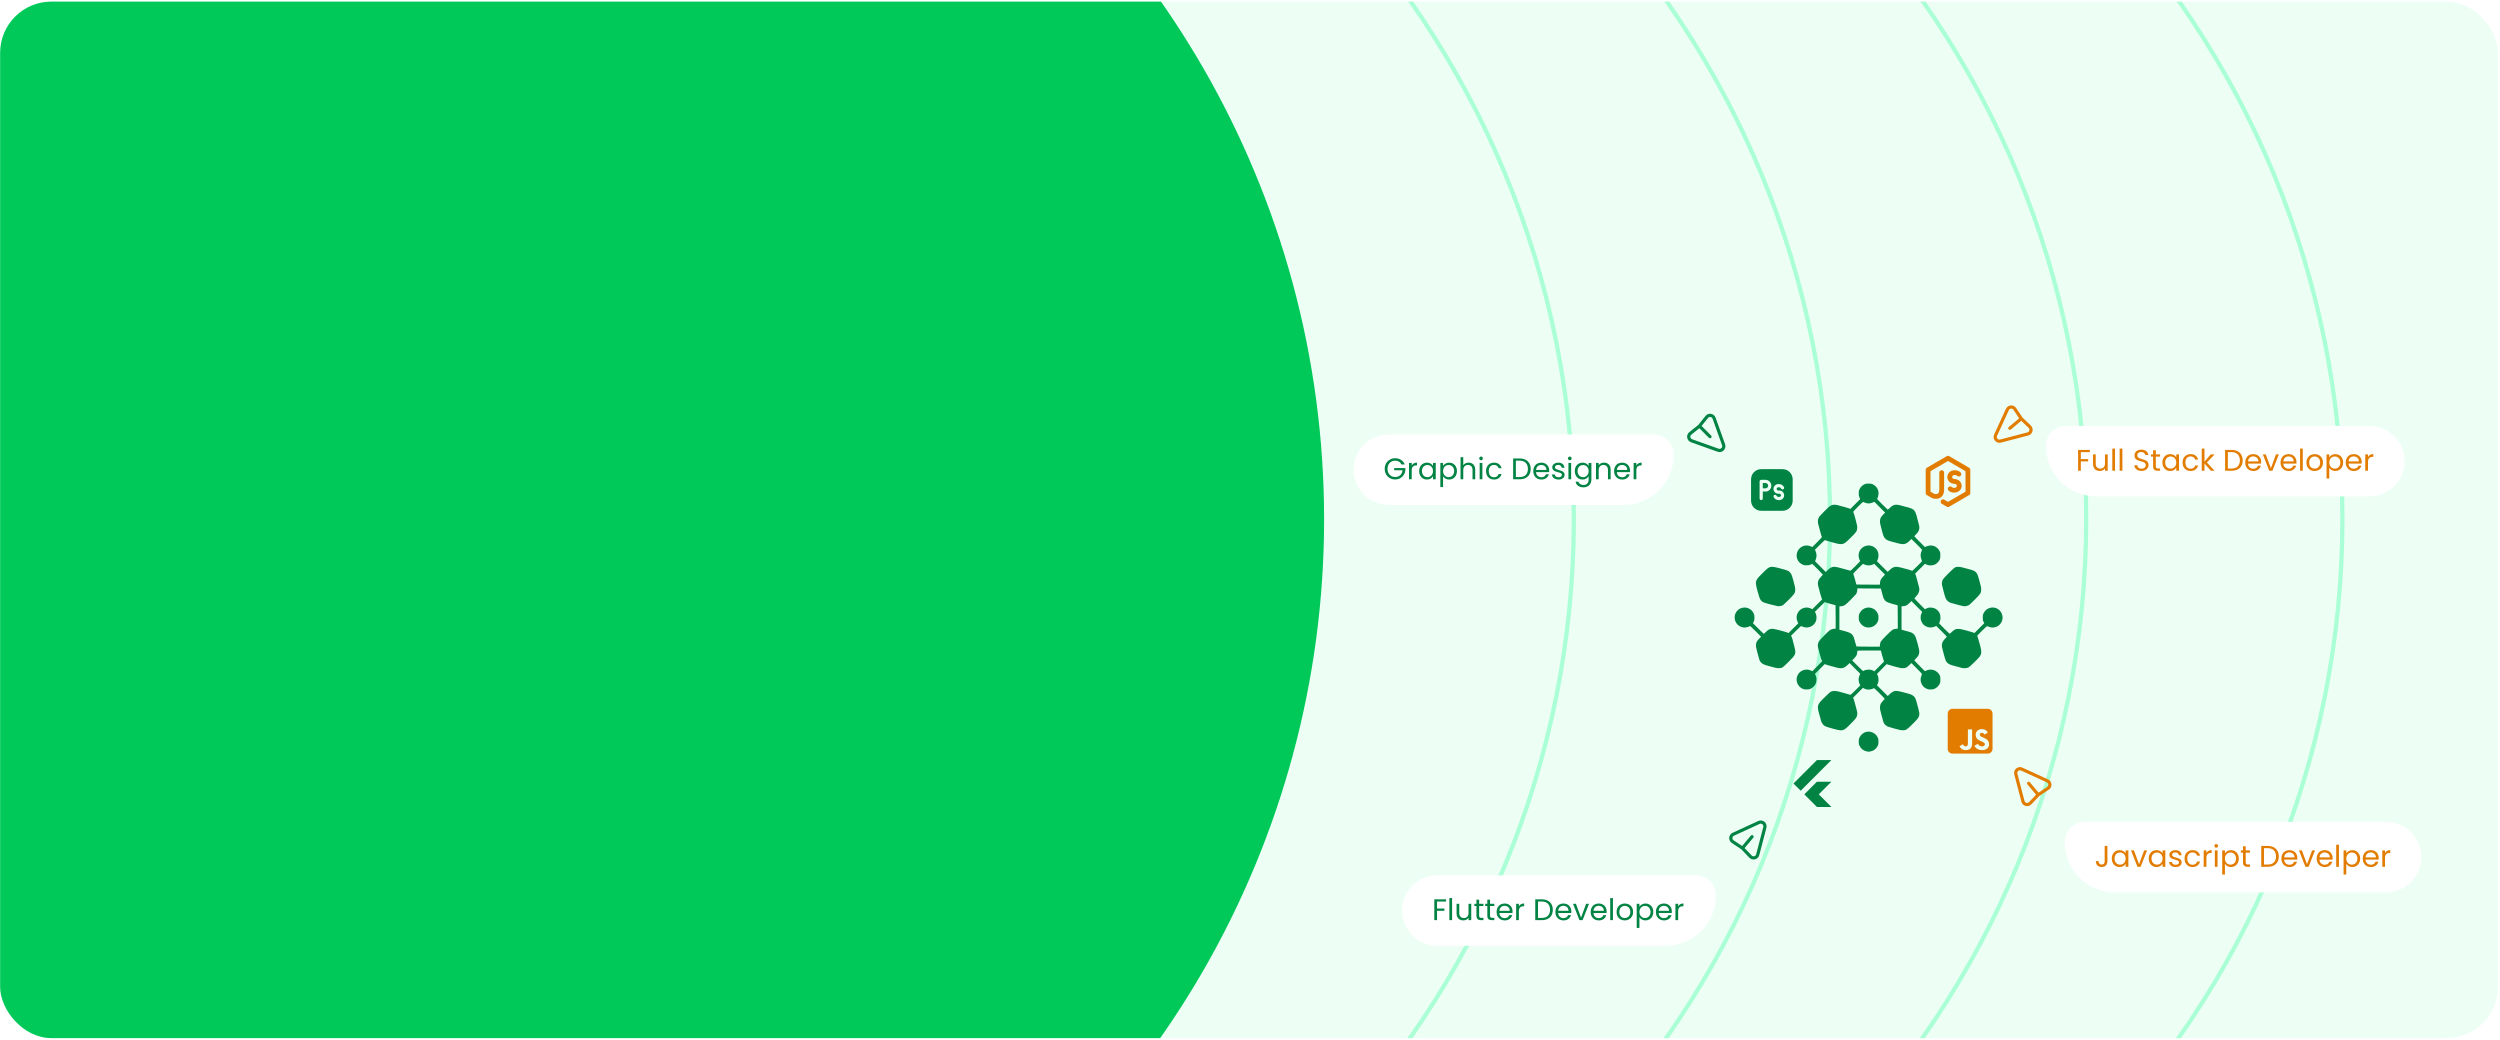 <svg width="1171" height="487" viewBox="0 0 1171 487" fill="none" xmlns="http://www.w3.org/2000/svg">
<g clip-path="url(#clip0_3001_3633)">
<rect x="0.061" y="0.75" width="1170" height="485.5" rx="24" fill="#EDFFF5"/>
<circle cx="197.213" cy="243.25" r="423" fill="#00C95A"/>
<path d="M314.182 666.25C426.368 666.25 533.96 621.684 613.288 542.356C692.616 463.028 737.182 355.437 737.182 243.25C737.182 131.063 692.616 23.472 613.288 -55.856C533.96 -135.184 426.368 -179.75 314.182 -179.75" stroke="#ABFFD6" stroke-width="2"/>
<path d="M434.182 666.25C546.368 666.25 653.96 621.684 733.288 542.356C812.616 463.028 857.182 355.437 857.182 243.25C857.182 131.063 812.616 23.472 733.288 -55.856C653.96 -135.184 546.368 -179.75 434.182 -179.75" stroke="#ABFFD6" stroke-width="2"/>
<path d="M554.182 666.25C666.368 666.25 773.96 621.684 853.288 542.356C932.616 463.028 977.182 355.437 977.182 243.25C977.182 131.063 932.616 23.472 853.288 -55.856C773.96 -135.184 666.368 -179.75 554.182 -179.75" stroke="#ABFFD6" stroke-width="2"/>
<path d="M674.182 666.25C786.368 666.25 893.96 621.684 973.288 542.356C1052.62 463.028 1097.18 355.437 1097.18 243.25C1097.18 131.063 1052.62 23.472 973.288 -55.856C893.96 -135.184 786.368 -179.75 674.182 -179.75" stroke="#ABFFD6" stroke-width="2"/>
<g clip-path="url(#clip1_3001_3633)">
<path d="M931.059 332H914.559C913.316 332 912.309 333.008 912.309 334.25V350.75C912.309 351.992 913.316 353 914.559 353H931.059C932.301 353 933.309 351.992 933.309 350.75V334.25C933.309 333.008 932.301 332 931.059 332ZM923.737 348.378C923.737 350.422 922.537 351.355 920.788 351.355C919.209 351.355 918.295 350.539 917.826 349.55L919.434 348.58C919.743 349.128 920.024 349.592 920.704 349.592C921.351 349.592 921.763 349.339 921.763 348.35V341.642H923.737V348.378ZM928.405 351.355C926.573 351.355 925.387 350.483 924.81 349.339L926.418 348.411C926.84 349.1 927.393 349.611 928.363 349.611C929.179 349.611 929.704 349.203 929.704 348.636C929.704 347.961 929.17 347.722 928.265 347.323L927.773 347.112C926.348 346.508 925.405 345.744 925.405 344.136C925.405 342.655 926.535 341.53 928.293 341.53C929.549 341.53 930.449 341.966 931.096 343.109L929.559 344.094C929.221 343.489 928.855 343.25 928.288 343.25C927.712 343.25 927.346 343.616 927.346 344.094C927.346 344.684 927.712 344.923 928.56 345.294L929.052 345.505C930.73 346.222 931.673 346.958 931.673 348.608C931.673 350.38 930.276 351.355 928.405 351.355Z" fill="#E27C00"/>
</g>
<g clip-path="url(#clip2_3001_3633)">
<path d="M954.714 372.268L950.938 376.226C949.857 377.359 947.952 376.866 947.556 375.351L944.213 362.564C943.786 360.932 945.448 359.537 946.981 360.241L958.993 365.754C960.416 366.407 960.571 368.369 959.268 369.236L954.714 372.268ZM954.714 372.268L950.215 366.906" stroke="#E27C00" stroke-width="1.5" stroke-linecap="round" stroke-linejoin="round"/>
</g>
<g filter="url(#filter0_d_3001_3633)">
<path d="M967.121 379.429C967.121 374.221 971.342 370 976.55 370H1117.62C1126.73 370 1134.12 377.387 1134.12 386.5V386.5C1134.12 395.613 1126.73 403 1117.62 403H990.693C977.674 403 967.121 392.447 967.121 379.429V379.429Z" fill="white"/>
<path d="M987.113 381.242V388.452C987.113 389.255 986.866 389.899 986.371 390.384C985.876 390.86 985.223 391.098 984.411 391.098C983.59 391.098 982.932 390.855 982.437 390.37C981.942 389.875 981.695 389.203 981.695 388.354H982.969C982.978 388.83 983.1 389.217 983.333 389.516C983.576 389.815 983.935 389.964 984.411 389.964C984.887 389.964 985.242 389.824 985.475 389.544C985.708 389.255 985.825 388.891 985.825 388.452V381.242H987.113ZM989.147 387.136C989.147 386.352 989.306 385.666 989.623 385.078C989.94 384.481 990.374 384.019 990.925 383.692C991.485 383.365 992.106 383.202 992.787 383.202C993.459 383.202 994.042 383.347 994.537 383.636C995.032 383.925 995.4 384.289 995.643 384.728V383.328H996.931V391H995.643V389.572C995.391 390.02 995.013 390.393 994.509 390.692C994.014 390.981 993.436 391.126 992.773 391.126C992.092 391.126 991.476 390.958 990.925 390.622C990.374 390.286 989.94 389.815 989.623 389.208C989.306 388.601 989.147 387.911 989.147 387.136ZM995.643 387.15C995.643 386.571 995.526 386.067 995.293 385.638C995.06 385.209 994.742 384.882 994.341 384.658C993.949 384.425 993.515 384.308 993.039 384.308C992.563 384.308 992.129 384.42 991.737 384.644C991.345 384.868 991.032 385.195 990.799 385.624C990.566 386.053 990.449 386.557 990.449 387.136C990.449 387.724 990.566 388.237 990.799 388.676C991.032 389.105 991.345 389.437 991.737 389.67C992.129 389.894 992.563 390.006 993.039 390.006C993.515 390.006 993.949 389.894 994.341 389.67C994.742 389.437 995.06 389.105 995.293 388.676C995.526 388.237 995.643 387.729 995.643 387.15ZM1001.94 389.824L1004.32 383.328H1005.68L1002.67 391H1001.18L998.174 383.328H999.546L1001.94 389.824ZM1006.46 387.136C1006.46 386.352 1006.61 385.666 1006.93 385.078C1007.25 384.481 1007.68 384.019 1008.23 383.692C1008.79 383.365 1009.41 383.202 1010.1 383.202C1010.77 383.202 1011.35 383.347 1011.85 383.636C1012.34 383.925 1012.71 384.289 1012.95 384.728V383.328H1014.24V391H1012.95V389.572C1012.7 390.02 1012.32 390.393 1011.82 390.692C1011.32 390.981 1010.74 391.126 1010.08 391.126C1009.4 391.126 1008.78 390.958 1008.23 390.622C1007.68 390.286 1007.25 389.815 1006.93 389.208C1006.61 388.601 1006.46 387.911 1006.46 387.136ZM1012.95 387.15C1012.95 386.571 1012.83 386.067 1012.6 385.638C1012.37 385.209 1012.05 384.882 1011.65 384.658C1011.26 384.425 1010.82 384.308 1010.35 384.308C1009.87 384.308 1009.44 384.42 1009.05 384.644C1008.65 384.868 1008.34 385.195 1008.11 385.624C1007.87 386.053 1007.76 386.557 1007.76 387.136C1007.76 387.724 1007.87 388.237 1008.11 388.676C1008.34 389.105 1008.65 389.437 1009.05 389.67C1009.44 389.894 1009.87 390.006 1010.35 390.006C1010.82 390.006 1011.26 389.894 1011.65 389.67C1012.05 389.437 1012.37 389.105 1012.6 388.676C1012.83 388.237 1012.95 387.729 1012.95 387.15ZM1019.11 391.126C1018.52 391.126 1017.99 391.028 1017.53 390.832C1017.06 390.627 1016.69 390.347 1016.42 389.992C1016.15 389.628 1016 389.213 1015.97 388.746H1017.29C1017.33 389.129 1017.5 389.441 1017.82 389.684C1018.15 389.927 1018.57 390.048 1019.09 390.048C1019.58 390.048 1019.96 389.941 1020.24 389.726C1020.52 389.511 1020.66 389.241 1020.66 388.914C1020.66 388.578 1020.51 388.331 1020.21 388.172C1019.92 388.004 1019.45 387.841 1018.83 387.682C1018.26 387.533 1017.79 387.383 1017.43 387.234C1017.07 387.075 1016.77 386.847 1016.5 386.548C1016.25 386.24 1016.13 385.839 1016.13 385.344C1016.13 384.952 1016.24 384.593 1016.48 384.266C1016.71 383.939 1017.04 383.683 1017.47 383.496C1017.9 383.3 1018.39 383.202 1018.94 383.202C1019.79 383.202 1020.48 383.417 1021 383.846C1021.52 384.275 1021.8 384.863 1021.84 385.61H1020.56C1020.54 385.209 1020.37 384.887 1020.07 384.644C1019.79 384.401 1019.39 384.28 1018.9 384.28C1018.44 384.28 1018.08 384.378 1017.81 384.574C1017.54 384.77 1017.4 385.027 1017.4 385.344C1017.4 385.596 1017.48 385.806 1017.64 385.974C1017.81 386.133 1018.01 386.263 1018.25 386.366C1018.51 386.459 1018.85 386.567 1019.29 386.688C1019.84 386.837 1020.29 386.987 1020.63 387.136C1020.98 387.276 1021.27 387.491 1021.52 387.78C1021.77 388.069 1021.9 388.447 1021.91 388.914C1021.91 389.334 1021.79 389.712 1021.56 390.048C1021.33 390.384 1020.99 390.65 1020.56 390.846C1020.14 391.033 1019.66 391.126 1019.11 391.126ZM1023.23 387.15C1023.23 386.357 1023.39 385.666 1023.71 385.078C1024.02 384.481 1024.46 384.019 1025.02 383.692C1025.59 383.365 1026.24 383.202 1026.97 383.202C1027.91 383.202 1028.69 383.431 1029.29 383.888C1029.91 384.345 1030.31 384.98 1030.51 385.792H1029.14C1029.01 385.325 1028.75 384.957 1028.37 384.686C1028 384.415 1027.53 384.28 1026.97 384.28C1026.24 384.28 1025.65 384.532 1025.2 385.036C1024.76 385.531 1024.53 386.235 1024.53 387.15C1024.53 388.074 1024.76 388.788 1025.2 389.292C1025.65 389.796 1026.24 390.048 1026.97 390.048C1027.53 390.048 1028 389.917 1028.37 389.656C1028.74 389.395 1029 389.021 1029.14 388.536H1030.51C1030.31 389.32 1029.89 389.95 1029.28 390.426C1028.66 390.893 1027.89 391.126 1026.97 391.126C1026.24 391.126 1025.59 390.963 1025.02 390.636C1024.46 390.309 1024.02 389.847 1023.71 389.25C1023.39 388.653 1023.23 387.953 1023.23 387.15ZM1033.48 384.574C1033.71 384.135 1034.03 383.795 1034.44 383.552C1034.86 383.309 1035.37 383.188 1035.96 383.188V384.504H1035.63C1034.2 384.504 1033.48 385.279 1033.48 386.828V391H1032.21V383.328H1033.48V384.574ZM1038.09 382.082C1037.85 382.082 1037.64 381.998 1037.48 381.83C1037.31 381.662 1037.22 381.457 1037.22 381.214C1037.22 380.971 1037.31 380.766 1037.48 380.598C1037.64 380.43 1037.85 380.346 1038.09 380.346C1038.32 380.346 1038.52 380.43 1038.68 380.598C1038.85 380.766 1038.93 380.971 1038.93 381.214C1038.93 381.457 1038.85 381.662 1038.68 381.83C1038.52 381.998 1038.32 382.082 1038.09 382.082ZM1038.71 383.328V391H1037.43V383.328H1038.71ZM1042.15 384.742C1042.4 384.303 1042.78 383.939 1043.27 383.65C1043.78 383.351 1044.36 383.202 1045.02 383.202C1045.7 383.202 1046.32 383.365 1046.87 383.692C1047.43 384.019 1047.87 384.481 1048.19 385.078C1048.5 385.666 1048.66 386.352 1048.66 387.136C1048.66 387.911 1048.5 388.601 1048.19 389.208C1047.87 389.815 1047.43 390.286 1046.87 390.622C1046.32 390.958 1045.7 391.126 1045.02 391.126C1044.37 391.126 1043.79 390.981 1043.29 390.692C1042.79 390.393 1042.41 390.025 1042.15 389.586V394.64H1040.88V383.328H1042.15V384.742ZM1047.36 387.136C1047.36 386.557 1047.24 386.053 1047.01 385.624C1046.78 385.195 1046.46 384.868 1046.06 384.644C1045.67 384.42 1045.23 384.308 1044.76 384.308C1044.29 384.308 1043.86 384.425 1043.45 384.658C1043.06 384.882 1042.75 385.213 1042.5 385.652C1042.27 386.081 1042.15 386.581 1042.15 387.15C1042.15 387.729 1042.27 388.237 1042.5 388.676C1042.75 389.105 1043.06 389.437 1043.45 389.67C1043.86 389.894 1044.29 390.006 1044.76 390.006C1045.23 390.006 1045.67 389.894 1046.06 389.67C1046.46 389.437 1046.78 389.105 1047.01 388.676C1047.24 388.237 1047.36 387.724 1047.36 387.136ZM1051.89 384.378V388.9C1051.89 389.273 1051.97 389.539 1052.13 389.698C1052.29 389.847 1052.57 389.922 1052.96 389.922H1053.9V391H1052.75C1052.04 391 1051.51 390.837 1051.15 390.51C1050.8 390.183 1050.62 389.647 1050.62 388.9V384.378H1049.63V383.328H1050.62V381.396H1051.89V383.328H1053.9V384.378H1051.89ZM1062.21 381.242C1063.27 381.242 1064.19 381.443 1064.97 381.844C1065.75 382.236 1066.35 382.801 1066.76 383.538C1067.18 384.275 1067.39 385.143 1067.39 386.142C1067.39 387.141 1067.18 388.009 1066.76 388.746C1066.35 389.474 1065.75 390.034 1064.97 390.426C1064.19 390.809 1063.27 391 1062.21 391H1059.17V381.242H1062.21ZM1062.21 389.95C1063.47 389.95 1064.43 389.619 1065.09 388.956C1065.76 388.284 1066.09 387.346 1066.09 386.142C1066.09 384.929 1065.75 383.981 1065.08 383.3C1064.42 382.619 1063.46 382.278 1062.21 382.278H1060.45V389.95H1062.21ZM1076.07 386.87C1076.07 387.113 1076.06 387.369 1076.03 387.64H1069.9C1069.94 388.396 1070.2 388.989 1070.67 389.418C1071.14 389.838 1071.72 390.048 1072.39 390.048C1072.94 390.048 1073.4 389.922 1073.76 389.67C1074.13 389.409 1074.39 389.063 1074.54 388.634H1075.92C1075.71 389.371 1075.3 389.973 1074.68 390.44C1074.07 390.897 1073.3 391.126 1072.39 391.126C1071.66 391.126 1071.01 390.963 1070.43 390.636C1069.86 390.309 1069.41 389.847 1069.08 389.25C1068.76 388.643 1068.59 387.943 1068.59 387.15C1068.59 386.357 1068.75 385.661 1069.07 385.064C1069.39 384.467 1069.83 384.009 1070.4 383.692C1070.98 383.365 1071.64 383.202 1072.39 383.202C1073.12 383.202 1073.76 383.361 1074.32 383.678C1074.88 383.995 1075.31 384.434 1075.61 384.994C1075.92 385.545 1076.07 386.17 1076.07 386.87ZM1074.75 386.604C1074.75 386.119 1074.65 385.703 1074.43 385.358C1074.22 385.003 1073.92 384.737 1073.55 384.56C1073.19 384.373 1072.78 384.28 1072.33 384.28C1071.69 384.28 1071.14 384.485 1070.68 384.896C1070.23 385.307 1069.98 385.876 1069.91 386.604H1074.75ZM1080.61 389.824L1082.99 383.328H1084.35L1081.34 391H1079.85L1076.84 383.328H1078.21L1080.61 389.824ZM1092.6 386.87C1092.6 387.113 1092.59 387.369 1092.56 387.64H1086.43C1086.47 388.396 1086.73 388.989 1087.2 389.418C1087.67 389.838 1088.25 390.048 1088.92 390.048C1089.47 390.048 1089.93 389.922 1090.29 389.67C1090.66 389.409 1090.92 389.063 1091.07 388.634H1092.45C1092.24 389.371 1091.83 389.973 1091.21 390.44C1090.6 390.897 1089.83 391.126 1088.92 391.126C1088.19 391.126 1087.54 390.963 1086.96 390.636C1086.39 390.309 1085.94 389.847 1085.61 389.25C1085.29 388.643 1085.12 387.943 1085.12 387.15C1085.12 386.357 1085.28 385.661 1085.6 385.064C1085.92 384.467 1086.36 384.009 1086.93 383.692C1087.51 383.365 1088.17 383.202 1088.92 383.202C1089.65 383.202 1090.29 383.361 1090.85 383.678C1091.41 383.995 1091.84 384.434 1092.14 384.994C1092.45 385.545 1092.6 386.17 1092.6 386.87ZM1091.28 386.604C1091.28 386.119 1091.18 385.703 1090.96 385.358C1090.75 385.003 1090.45 384.737 1090.08 384.56C1089.72 384.373 1089.31 384.28 1088.86 384.28C1088.22 384.28 1087.67 384.485 1087.21 384.896C1086.76 385.307 1086.5 385.876 1086.44 386.604H1091.28ZM1095.56 380.64V391H1094.28V380.64H1095.56ZM1099 384.742C1099.25 384.303 1099.63 383.939 1100.12 383.65C1100.62 383.351 1101.21 383.202 1101.87 383.202C1102.55 383.202 1103.17 383.365 1103.72 383.692C1104.28 384.019 1104.72 384.481 1105.03 385.078C1105.35 385.666 1105.51 386.352 1105.51 387.136C1105.51 387.911 1105.35 388.601 1105.03 389.208C1104.72 389.815 1104.28 390.286 1103.72 390.622C1103.17 390.958 1102.55 391.126 1101.87 391.126C1101.22 391.126 1100.64 390.981 1100.13 390.692C1099.64 390.393 1099.26 390.025 1099 389.586V394.64H1097.73V383.328H1099V384.742ZM1104.21 387.136C1104.21 386.557 1104.09 386.053 1103.86 385.624C1103.63 385.195 1103.31 384.868 1102.91 384.644C1102.51 384.42 1102.08 384.308 1101.6 384.308C1101.14 384.308 1100.7 384.425 1100.3 384.658C1099.91 384.882 1099.59 385.213 1099.35 385.652C1099.12 386.081 1099 386.581 1099 387.15C1099 387.729 1099.12 388.237 1099.35 388.676C1099.59 389.105 1099.91 389.437 1100.3 389.67C1100.7 389.894 1101.14 390.006 1101.6 390.006C1102.08 390.006 1102.51 389.894 1102.91 389.67C1103.31 389.437 1103.63 389.105 1103.86 388.676C1104.09 388.237 1104.21 387.724 1104.21 387.136ZM1114.19 386.87C1114.19 387.113 1114.17 387.369 1114.15 387.64H1108.01C1108.06 388.396 1108.32 388.989 1108.78 389.418C1109.26 389.838 1109.83 390.048 1110.51 390.048C1111.06 390.048 1111.51 389.922 1111.88 389.67C1112.25 389.409 1112.51 389.063 1112.66 388.634H1114.03C1113.83 389.371 1113.42 389.973 1112.8 390.44C1112.19 390.897 1111.42 391.126 1110.51 391.126C1109.78 391.126 1109.12 390.963 1108.55 390.636C1107.98 390.309 1107.53 389.847 1107.2 389.25C1106.87 388.643 1106.71 387.943 1106.71 387.15C1106.71 386.357 1106.87 385.661 1107.19 385.064C1107.5 384.467 1107.95 384.009 1108.52 383.692C1109.1 383.365 1109.76 383.202 1110.51 383.202C1111.23 383.202 1111.88 383.361 1112.44 383.678C1113 383.995 1113.43 384.434 1113.73 384.994C1114.03 385.545 1114.19 386.17 1114.19 386.87ZM1112.87 386.604C1112.87 386.119 1112.76 385.703 1112.55 385.358C1112.33 385.003 1112.04 384.737 1111.67 384.56C1111.3 384.373 1110.9 384.28 1110.45 384.28C1109.81 384.28 1109.25 384.485 1108.8 384.896C1108.35 385.307 1108.09 385.876 1108.03 386.604H1112.87ZM1117.14 384.574C1117.37 384.135 1117.68 383.795 1118.1 383.552C1118.52 383.309 1119.02 383.188 1119.62 383.188V384.504H1119.29C1117.86 384.504 1117.14 385.279 1117.14 386.828V391H1115.87V383.328H1117.14V384.574Z" fill="#E27C00"/>
</g>
<g filter="url(#filter1_d_3001_3633)">
<path d="M656.75 411.5C656.75 402.387 664.137 395 673.25 395H794.321C799.529 395 803.75 399.221 803.75 404.429V404.429C803.75 417.447 793.197 428 780.179 428H673.25C664.137 428 656.75 420.613 656.75 411.5V411.5Z" fill="white"/>
<path d="M677.344 406.242V407.278H673.102V410.568H676.546V411.604H673.102V416H671.828V406.242H677.344ZM680.157 405.64V416H678.883V405.64H680.157ZM689.132 408.328V416H687.858V414.866C687.615 415.258 687.275 415.566 686.836 415.79C686.407 416.005 685.931 416.112 685.408 416.112C684.811 416.112 684.274 415.991 683.798 415.748C683.322 415.496 682.944 415.123 682.664 414.628C682.393 414.133 682.258 413.531 682.258 412.822V408.328H683.518V412.654C683.518 413.41 683.709 413.993 684.092 414.404C684.475 414.805 684.997 415.006 685.66 415.006C686.341 415.006 686.878 414.796 687.27 414.376C687.662 413.956 687.858 413.345 687.858 412.542V408.328H689.132ZM692.837 409.378V413.9C692.837 414.273 692.916 414.539 693.075 414.698C693.234 414.847 693.509 414.922 693.901 414.922H694.839V416H693.691C692.982 416 692.45 415.837 692.095 415.51C691.74 415.183 691.563 414.647 691.563 413.9V409.378H690.569V408.328H691.563V406.396H692.837V408.328H694.839V409.378H692.837ZM697.937 409.378V413.9C697.937 414.273 698.016 414.539 698.175 414.698C698.333 414.847 698.609 414.922 699.001 414.922H699.939V416H698.791C698.081 416 697.549 415.837 697.195 415.51C696.84 415.183 696.663 414.647 696.663 413.9V409.378H695.669V408.328H696.663V406.396H697.937V408.328H699.939V409.378H697.937ZM708.482 411.87C708.482 412.113 708.468 412.369 708.44 412.64H702.308C702.355 413.396 702.612 413.989 703.078 414.418C703.554 414.838 704.128 415.048 704.8 415.048C705.351 415.048 705.808 414.922 706.172 414.67C706.546 414.409 706.807 414.063 706.956 413.634H708.328C708.123 414.371 707.712 414.973 707.096 415.44C706.48 415.897 705.715 416.126 704.8 416.126C704.072 416.126 703.419 415.963 702.84 415.636C702.271 415.309 701.823 414.847 701.496 414.25C701.17 413.643 701.006 412.943 701.006 412.15C701.006 411.357 701.165 410.661 701.482 410.064C701.8 409.467 702.243 409.009 702.812 408.692C703.391 408.365 704.054 408.202 704.8 408.202C705.528 408.202 706.172 408.361 706.732 408.678C707.292 408.995 707.722 409.434 708.02 409.994C708.328 410.545 708.482 411.17 708.482 411.87ZM707.166 411.604C707.166 411.119 707.059 410.703 706.844 410.358C706.63 410.003 706.336 409.737 705.962 409.56C705.598 409.373 705.192 409.28 704.744 409.28C704.1 409.28 703.55 409.485 703.092 409.896C702.644 410.307 702.388 410.876 702.322 411.604H707.166ZM711.438 409.574C711.662 409.135 711.979 408.795 712.39 408.552C712.81 408.309 713.319 408.188 713.916 408.188V409.504H713.58C712.152 409.504 711.438 410.279 711.438 411.828V416H710.164V408.328H711.438V409.574ZM722.157 406.242C723.221 406.242 724.14 406.443 724.915 406.844C725.699 407.236 726.296 407.801 726.707 408.538C727.127 409.275 727.337 410.143 727.337 411.142C727.337 412.141 727.127 413.009 726.707 413.746C726.296 414.474 725.699 415.034 724.915 415.426C724.14 415.809 723.221 416 722.157 416H719.119V406.242H722.157ZM722.157 414.95C723.417 414.95 724.378 414.619 725.041 413.956C725.704 413.284 726.035 412.346 726.035 411.142C726.035 409.929 725.699 408.981 725.027 408.3C724.364 407.619 723.408 407.278 722.157 407.278H720.393V414.95H722.157ZM736.017 411.87C736.017 412.113 736.003 412.369 735.975 412.64H729.843C729.89 413.396 730.147 413.989 730.613 414.418C731.089 414.838 731.663 415.048 732.335 415.048C732.886 415.048 733.343 414.922 733.707 414.67C734.081 414.409 734.342 414.063 734.491 413.634H735.863C735.658 414.371 735.247 414.973 734.631 415.44C734.015 415.897 733.25 416.126 732.335 416.126C731.607 416.126 730.954 415.963 730.375 415.636C729.806 415.309 729.358 414.847 729.031 414.25C728.705 413.643 728.541 412.943 728.541 412.15C728.541 411.357 728.7 410.661 729.017 410.064C729.335 409.467 729.778 409.009 730.347 408.692C730.926 408.365 731.589 408.202 732.335 408.202C733.063 408.202 733.707 408.361 734.267 408.678C734.827 408.995 735.257 409.434 735.555 409.994C735.863 410.545 736.017 411.17 736.017 411.87ZM734.701 411.604C734.701 411.119 734.594 410.703 734.379 410.358C734.165 410.003 733.871 409.737 733.497 409.56C733.133 409.373 732.727 409.28 732.279 409.28C731.635 409.28 731.085 409.485 730.627 409.896C730.179 410.307 729.923 410.876 729.857 411.604H734.701ZM740.555 414.824L742.935 408.328H744.293L741.283 416H739.799L736.789 408.328H738.161L740.555 414.824ZM752.547 411.87C752.547 412.113 752.533 412.369 752.505 412.64H746.373C746.419 413.396 746.676 413.989 747.143 414.418C747.619 414.838 748.193 415.048 748.865 415.048C749.415 415.048 749.873 414.922 750.237 414.67C750.61 414.409 750.871 414.063 751.021 413.634H752.393C752.187 414.371 751.777 414.973 751.161 415.44C750.545 415.897 749.779 416.126 748.865 416.126C748.137 416.126 747.483 415.963 746.905 415.636C746.335 415.309 745.887 414.847 745.561 414.25C745.234 413.643 745.071 412.943 745.071 412.15C745.071 411.357 745.229 410.661 745.547 410.064C745.864 409.467 746.307 409.009 746.877 408.692C747.455 408.365 748.118 408.202 748.865 408.202C749.593 408.202 750.237 408.361 750.797 408.678C751.357 408.995 751.786 409.434 752.085 409.994C752.393 410.545 752.547 411.17 752.547 411.87ZM751.231 411.604C751.231 411.119 751.123 410.703 750.909 410.358C750.694 410.003 750.4 409.737 750.027 409.56C749.663 409.373 749.257 409.28 748.809 409.28C748.165 409.28 747.614 409.485 747.157 409.896C746.709 410.307 746.452 410.876 746.387 411.604H751.231ZM755.502 405.64V416H754.228V405.64H755.502ZM761.02 416.126C760.301 416.126 759.648 415.963 759.06 415.636C758.481 415.309 758.024 414.847 757.688 414.25C757.361 413.643 757.198 412.943 757.198 412.15C757.198 411.366 757.366 410.675 757.702 410.078C758.047 409.471 758.514 409.009 759.102 408.692C759.69 408.365 760.348 408.202 761.076 408.202C761.804 408.202 762.462 408.365 763.05 408.692C763.638 409.009 764.1 409.467 764.436 410.064C764.781 410.661 764.954 411.357 764.954 412.15C764.954 412.943 764.776 413.643 764.422 414.25C764.076 414.847 763.605 415.309 763.008 415.636C762.41 415.963 761.748 416.126 761.02 416.126ZM761.02 415.006C761.477 415.006 761.906 414.899 762.308 414.684C762.709 414.469 763.031 414.147 763.274 413.718C763.526 413.289 763.652 412.766 763.652 412.15C763.652 411.534 763.53 411.011 763.288 410.582C763.045 410.153 762.728 409.835 762.336 409.63C761.944 409.415 761.519 409.308 761.062 409.308C760.595 409.308 760.166 409.415 759.774 409.63C759.391 409.835 759.083 410.153 758.85 410.582C758.616 411.011 758.5 411.534 758.5 412.15C758.5 412.775 758.612 413.303 758.836 413.732C759.069 414.161 759.377 414.483 759.76 414.698C760.142 414.903 760.562 415.006 761.02 415.006ZM767.903 409.742C768.155 409.303 768.528 408.939 769.023 408.65C769.527 408.351 770.11 408.202 770.773 408.202C771.454 408.202 772.07 408.365 772.621 408.692C773.181 409.019 773.619 409.481 773.937 410.078C774.254 410.666 774.413 411.352 774.413 412.136C774.413 412.911 774.254 413.601 773.937 414.208C773.619 414.815 773.181 415.286 772.621 415.622C772.07 415.958 771.454 416.126 770.773 416.126C770.119 416.126 769.541 415.981 769.037 415.692C768.542 415.393 768.164 415.025 767.903 414.586V419.64H766.629V408.328H767.903V409.742ZM773.111 412.136C773.111 411.557 772.994 411.053 772.761 410.624C772.527 410.195 772.21 409.868 771.809 409.644C771.417 409.42 770.983 409.308 770.507 409.308C770.04 409.308 769.606 409.425 769.205 409.658C768.813 409.882 768.495 410.213 768.253 410.652C768.019 411.081 767.903 411.581 767.903 412.15C767.903 412.729 768.019 413.237 768.253 413.676C768.495 414.105 768.813 414.437 769.205 414.67C769.606 414.894 770.04 415.006 770.507 415.006C770.983 415.006 771.417 414.894 771.809 414.67C772.21 414.437 772.527 414.105 772.761 413.676C772.994 413.237 773.111 412.724 773.111 412.136ZM783.09 411.87C783.09 412.113 783.076 412.369 783.048 412.64H776.916C776.962 413.396 777.219 413.989 777.686 414.418C778.162 414.838 778.736 415.048 779.408 415.048C779.958 415.048 780.416 414.922 780.78 414.67C781.153 414.409 781.414 414.063 781.564 413.634H782.936C782.73 414.371 782.32 414.973 781.704 415.44C781.088 415.897 780.322 416.126 779.408 416.126C778.68 416.126 778.026 415.963 777.448 415.636C776.878 415.309 776.43 414.847 776.104 414.25C775.777 413.643 775.614 412.943 775.614 412.15C775.614 411.357 775.772 410.661 776.09 410.064C776.407 409.467 776.85 409.009 777.42 408.692C777.998 408.365 778.661 408.202 779.408 408.202C780.136 408.202 780.78 408.361 781.34 408.678C781.9 408.995 782.329 409.434 782.628 409.994C782.936 410.545 783.09 411.17 783.09 411.87ZM781.774 411.604C781.774 411.119 781.666 410.703 781.452 410.358C781.237 410.003 780.943 409.737 780.57 409.56C780.206 409.373 779.8 409.28 779.352 409.28C778.708 409.28 778.157 409.485 777.7 409.896C777.252 410.307 776.995 410.876 776.93 411.604H781.774ZM786.045 409.574C786.269 409.135 786.587 408.795 786.997 408.552C787.417 408.309 787.926 408.188 788.523 408.188V409.504H788.187C786.759 409.504 786.045 410.279 786.045 411.828V416H784.771V408.328H786.045V409.574Z" fill="#018343"/>
</g>
<g clip-path="url(#clip3_3001_3633)">
<path d="M816.157 397.268L819.933 401.226C821.014 402.359 822.92 401.866 823.315 400.351L826.658 387.564C827.085 385.932 825.423 384.537 823.89 385.241L811.878 390.754C810.455 391.407 810.3 393.369 811.603 394.236L816.157 397.268ZM816.157 397.268L820.656 391.906" stroke="#018343" stroke-width="1.5" stroke-linecap="round" stroke-linejoin="round"/>
</g>
<path d="M843.463 370.375L840.062 367L851.062 356H857.837L843.463 370.375ZM851.062 378L845.137 372.075L851.062 366.15H857.837L851.913 372.075L857.837 378H851.062Z" fill="#018343"/>
<g filter="url(#filter2_d_3001_3633)">
<path d="M634 205C634 195.887 641.387 188.5 650.5 188.5H774.571C779.779 188.5 784 192.721 784 197.929V197.929C784 210.947 773.447 221.5 760.429 221.5H650.5C641.387 221.5 634 214.113 634 205V205Z" fill="white"/>
<path d="M656.47 202.57C656.199 202.001 655.807 201.562 655.294 201.254C654.781 200.937 654.183 200.778 653.502 200.778C652.821 200.778 652.205 200.937 651.654 201.254C651.113 201.562 650.683 202.01 650.366 202.598C650.058 203.177 649.904 203.849 649.904 204.614C649.904 205.379 650.058 206.051 650.366 206.63C650.683 207.209 651.113 207.657 651.654 207.974C652.205 208.282 652.821 208.436 653.502 208.436C654.454 208.436 655.238 208.151 655.854 207.582C656.47 207.013 656.829 206.243 656.932 205.272H653.04V204.236H658.29V205.216C658.215 206.019 657.963 206.756 657.534 207.428C657.105 208.091 656.54 208.618 655.84 209.01C655.14 209.393 654.361 209.584 653.502 209.584C652.597 209.584 651.771 209.374 651.024 208.954C650.277 208.525 649.685 207.932 649.246 207.176C648.817 206.42 648.602 205.566 648.602 204.614C648.602 203.662 648.817 202.808 649.246 202.052C649.685 201.287 650.277 200.694 651.024 200.274C651.771 199.845 652.597 199.63 653.502 199.63C654.538 199.63 655.453 199.887 656.246 200.4C657.049 200.913 657.632 201.637 657.996 202.57H656.47ZM661.248 203.074C661.472 202.635 661.79 202.295 662.2 202.052C662.62 201.809 663.129 201.688 663.726 201.688V203.004H663.39C661.962 203.004 661.248 203.779 661.248 205.328V209.5H659.974V201.828H661.248V203.074ZM664.721 205.636C664.721 204.852 664.88 204.166 665.197 203.578C665.514 202.981 665.948 202.519 666.499 202.192C667.059 201.865 667.68 201.702 668.361 201.702C669.033 201.702 669.616 201.847 670.111 202.136C670.606 202.425 670.974 202.789 671.217 203.228V201.828H672.505V209.5H671.217V208.072C670.965 208.52 670.587 208.893 670.083 209.192C669.588 209.481 669.01 209.626 668.347 209.626C667.666 209.626 667.05 209.458 666.499 209.122C665.948 208.786 665.514 208.315 665.197 207.708C664.88 207.101 664.721 206.411 664.721 205.636ZM671.217 205.65C671.217 205.071 671.1 204.567 670.867 204.138C670.634 203.709 670.316 203.382 669.915 203.158C669.523 202.925 669.089 202.808 668.613 202.808C668.137 202.808 667.703 202.92 667.311 203.144C666.919 203.368 666.606 203.695 666.373 204.124C666.14 204.553 666.023 205.057 666.023 205.636C666.023 206.224 666.14 206.737 666.373 207.176C666.606 207.605 666.919 207.937 667.311 208.17C667.703 208.394 668.137 208.506 668.613 208.506C669.089 208.506 669.523 208.394 669.915 208.17C670.316 207.937 670.634 207.605 670.867 207.176C671.1 206.737 671.217 206.229 671.217 205.65ZM675.932 203.242C676.184 202.803 676.557 202.439 677.052 202.15C677.556 201.851 678.139 201.702 678.802 201.702C679.483 201.702 680.099 201.865 680.65 202.192C681.21 202.519 681.649 202.981 681.966 203.578C682.283 204.166 682.442 204.852 682.442 205.636C682.442 206.411 682.283 207.101 681.966 207.708C681.649 208.315 681.21 208.786 680.65 209.122C680.099 209.458 679.483 209.626 678.802 209.626C678.149 209.626 677.57 209.481 677.066 209.192C676.571 208.893 676.193 208.525 675.932 208.086V213.14H674.658V201.828H675.932V203.242ZM681.14 205.636C681.14 205.057 681.023 204.553 680.79 204.124C680.557 203.695 680.239 203.368 679.838 203.144C679.446 202.92 679.012 202.808 678.536 202.808C678.069 202.808 677.635 202.925 677.234 203.158C676.842 203.382 676.525 203.713 676.282 204.152C676.049 204.581 675.932 205.081 675.932 205.65C675.932 206.229 676.049 206.737 676.282 207.176C676.525 207.605 676.842 207.937 677.234 208.17C677.635 208.394 678.069 208.506 678.536 208.506C679.012 208.506 679.446 208.394 679.838 208.17C680.239 207.937 680.557 207.605 680.79 207.176C681.023 206.737 681.14 206.224 681.14 205.636ZM687.927 201.688C688.506 201.688 689.028 201.814 689.495 202.066C689.962 202.309 690.326 202.677 690.587 203.172C690.858 203.667 690.993 204.269 690.993 204.978V209.5H689.733V205.16C689.733 204.395 689.542 203.811 689.159 203.41C688.776 202.999 688.254 202.794 687.591 202.794C686.919 202.794 686.382 203.004 685.981 203.424C685.589 203.844 685.393 204.455 685.393 205.258V209.5H684.119V199.14H685.393V202.92C685.645 202.528 685.99 202.225 686.429 202.01C686.877 201.795 687.376 201.688 687.927 201.688ZM693.732 200.582C693.489 200.582 693.284 200.498 693.116 200.33C692.948 200.162 692.864 199.957 692.864 199.714C692.864 199.471 692.948 199.266 693.116 199.098C693.284 198.93 693.489 198.846 693.732 198.846C693.965 198.846 694.161 198.93 694.32 199.098C694.488 199.266 694.572 199.471 694.572 199.714C694.572 199.957 694.488 200.162 694.32 200.33C694.161 200.498 693.965 200.582 693.732 200.582ZM694.348 201.828V209.5H693.074V201.828H694.348ZM696.043 205.65C696.043 204.857 696.202 204.166 696.519 203.578C696.837 202.981 697.275 202.519 697.835 202.192C698.405 201.865 699.053 201.702 699.781 201.702C700.724 201.702 701.499 201.931 702.105 202.388C702.721 202.845 703.127 203.48 703.323 204.292H701.951C701.821 203.825 701.564 203.457 701.181 203.186C700.808 202.915 700.341 202.78 699.781 202.78C699.053 202.78 698.465 203.032 698.017 203.536C697.569 204.031 697.345 204.735 697.345 205.65C697.345 206.574 697.569 207.288 698.017 207.792C698.465 208.296 699.053 208.548 699.781 208.548C700.341 208.548 700.808 208.417 701.181 208.156C701.555 207.895 701.811 207.521 701.951 207.036H703.323C703.118 207.82 702.707 208.45 702.091 208.926C701.475 209.393 700.705 209.626 699.781 209.626C699.053 209.626 698.405 209.463 697.835 209.136C697.275 208.809 696.837 208.347 696.519 207.75C696.202 207.153 696.043 206.453 696.043 205.65ZM711.794 199.742C712.858 199.742 713.777 199.943 714.552 200.344C715.336 200.736 715.933 201.301 716.344 202.038C716.764 202.775 716.974 203.643 716.974 204.642C716.974 205.641 716.764 206.509 716.344 207.246C715.933 207.974 715.336 208.534 714.552 208.926C713.777 209.309 712.858 209.5 711.794 209.5H708.756V199.742H711.794ZM711.794 208.45C713.054 208.45 714.015 208.119 714.678 207.456C715.34 206.784 715.672 205.846 715.672 204.642C715.672 203.429 715.336 202.481 714.664 201.8C714.001 201.119 713.044 200.778 711.794 200.778H710.03V208.45H711.794ZM725.654 205.37C725.654 205.613 725.64 205.869 725.612 206.14H719.48C719.527 206.896 719.784 207.489 720.25 207.918C720.726 208.338 721.3 208.548 721.972 208.548C722.523 208.548 722.98 208.422 723.344 208.17C723.718 207.909 723.979 207.563 724.128 207.134H725.5C725.295 207.871 724.884 208.473 724.268 208.94C723.652 209.397 722.887 209.626 721.972 209.626C721.244 209.626 720.591 209.463 720.012 209.136C719.443 208.809 718.995 208.347 718.668 207.75C718.342 207.143 718.178 206.443 718.178 205.65C718.178 204.857 718.337 204.161 718.654 203.564C718.972 202.967 719.415 202.509 719.984 202.192C720.563 201.865 721.226 201.702 721.972 201.702C722.7 201.702 723.344 201.861 723.904 202.178C724.464 202.495 724.894 202.934 725.192 203.494C725.5 204.045 725.654 204.67 725.654 205.37ZM724.338 205.104C724.338 204.619 724.231 204.203 724.016 203.858C723.802 203.503 723.508 203.237 723.134 203.06C722.77 202.873 722.364 202.78 721.916 202.78C721.272 202.78 720.722 202.985 720.264 203.396C719.816 203.807 719.56 204.376 719.494 205.104H724.338ZM730.052 209.626C729.464 209.626 728.936 209.528 728.47 209.332C728.003 209.127 727.634 208.847 727.364 208.492C727.093 208.128 726.944 207.713 726.916 207.246H728.232C728.269 207.629 728.446 207.941 728.764 208.184C729.09 208.427 729.515 208.548 730.038 208.548C730.523 208.548 730.906 208.441 731.186 208.226C731.466 208.011 731.606 207.741 731.606 207.414C731.606 207.078 731.456 206.831 731.158 206.672C730.859 206.504 730.397 206.341 729.772 206.182C729.202 206.033 728.736 205.883 728.372 205.734C728.017 205.575 727.709 205.347 727.448 205.048C727.196 204.74 727.07 204.339 727.07 203.844C727.07 203.452 727.186 203.093 727.42 202.766C727.653 202.439 727.984 202.183 728.414 201.996C728.843 201.8 729.333 201.702 729.884 201.702C730.733 201.702 731.419 201.917 731.942 202.346C732.464 202.775 732.744 203.363 732.782 204.11H731.508C731.48 203.709 731.316 203.387 731.018 203.144C730.728 202.901 730.336 202.78 729.842 202.78C729.384 202.78 729.02 202.878 728.75 203.074C728.479 203.27 728.344 203.527 728.344 203.844C728.344 204.096 728.423 204.306 728.582 204.474C728.75 204.633 728.955 204.763 729.198 204.866C729.45 204.959 729.795 205.067 730.234 205.188C730.784 205.337 731.232 205.487 731.578 205.636C731.923 205.776 732.217 205.991 732.46 206.28C732.712 206.569 732.842 206.947 732.852 207.414C732.852 207.834 732.735 208.212 732.502 208.548C732.268 208.884 731.937 209.15 731.508 209.346C731.088 209.533 730.602 209.626 730.052 209.626ZM735.308 200.582C735.066 200.582 734.86 200.498 734.692 200.33C734.524 200.162 734.44 199.957 734.44 199.714C734.44 199.471 734.524 199.266 734.692 199.098C734.86 198.93 735.066 198.846 735.308 198.846C735.542 198.846 735.738 198.93 735.896 199.098C736.064 199.266 736.148 199.471 736.148 199.714C736.148 199.957 736.064 200.162 735.896 200.33C735.738 200.498 735.542 200.582 735.308 200.582ZM735.924 201.828V209.5H734.65V201.828H735.924ZM741.26 201.702C741.922 201.702 742.501 201.847 742.996 202.136C743.5 202.425 743.873 202.789 744.116 203.228V201.828H745.404V209.668C745.404 210.368 745.254 210.989 744.956 211.53C744.657 212.081 744.228 212.51 743.668 212.818C743.117 213.126 742.473 213.28 741.736 213.28C740.728 213.28 739.888 213.042 739.216 212.566C738.544 212.09 738.147 211.441 738.026 210.62H739.286C739.426 211.087 739.715 211.46 740.154 211.74C740.592 212.029 741.12 212.174 741.736 212.174C742.436 212.174 743.005 211.955 743.444 211.516C743.892 211.077 744.116 210.461 744.116 209.668V208.058C743.864 208.506 743.49 208.879 742.996 209.178C742.501 209.477 741.922 209.626 741.26 209.626C740.578 209.626 739.958 209.458 739.398 209.122C738.847 208.786 738.413 208.315 738.096 207.708C737.778 207.101 737.62 206.411 737.62 205.636C737.62 204.852 737.778 204.166 738.096 203.578C738.413 202.981 738.847 202.519 739.398 202.192C739.958 201.865 740.578 201.702 741.26 201.702ZM744.116 205.65C744.116 205.071 743.999 204.567 743.766 204.138C743.532 203.709 743.215 203.382 742.814 203.158C742.422 202.925 741.988 202.808 741.512 202.808C741.036 202.808 740.602 202.92 740.21 203.144C739.818 203.368 739.505 203.695 739.272 204.124C739.038 204.553 738.922 205.057 738.922 205.636C738.922 206.224 739.038 206.737 739.272 207.176C739.505 207.605 739.818 207.937 740.21 208.17C740.602 208.394 741.036 208.506 741.512 208.506C741.988 208.506 742.422 208.394 742.814 208.17C743.215 207.937 743.532 207.605 743.766 207.176C743.999 206.737 744.116 206.229 744.116 205.65ZM751.295 201.688C752.228 201.688 752.984 201.973 753.563 202.542C754.141 203.102 754.431 203.914 754.431 204.978V209.5H753.171V205.16C753.171 204.395 752.979 203.811 752.597 203.41C752.214 202.999 751.691 202.794 751.029 202.794C750.357 202.794 749.82 203.004 749.419 203.424C749.027 203.844 748.831 204.455 748.831 205.258V209.5H747.557V201.828H748.831V202.92C749.083 202.528 749.423 202.225 749.853 202.01C750.291 201.795 750.772 201.688 751.295 201.688ZM763.512 205.37C763.512 205.613 763.498 205.869 763.47 206.14H757.338C757.384 206.896 757.641 207.489 758.108 207.918C758.584 208.338 759.158 208.548 759.83 208.548C760.38 208.548 760.838 208.422 761.202 208.17C761.575 207.909 761.836 207.563 761.986 207.134H763.358C763.152 207.871 762.742 208.473 762.126 208.94C761.51 209.397 760.744 209.626 759.83 209.626C759.102 209.626 758.448 209.463 757.87 209.136C757.3 208.809 756.852 208.347 756.526 207.75C756.199 207.143 756.036 206.443 756.036 205.65C756.036 204.857 756.194 204.161 756.512 203.564C756.829 202.967 757.272 202.509 757.842 202.192C758.42 201.865 759.083 201.702 759.83 201.702C760.558 201.702 761.202 201.861 761.762 202.178C762.322 202.495 762.751 202.934 763.05 203.494C763.358 204.045 763.512 204.67 763.512 205.37ZM762.196 205.104C762.196 204.619 762.088 204.203 761.874 203.858C761.659 203.503 761.365 203.237 760.992 203.06C760.628 202.873 760.222 202.78 759.774 202.78C759.13 202.78 758.579 202.985 758.122 203.396C757.674 203.807 757.417 204.376 757.352 205.104H762.196ZM766.467 203.074C766.691 202.635 767.009 202.295 767.419 202.052C767.839 201.809 768.348 201.688 768.945 201.688V203.004H768.609C767.181 203.004 766.467 203.779 766.467 205.328V209.5H765.193V201.828H766.467V203.074Z" fill="#018343"/>
</g>
<g clip-path="url(#clip4_3001_3633)">
<path d="M796.021 199.58L799.438 195.308C800.416 194.085 802.357 194.41 802.883 195.885L807.328 208.331C807.896 209.92 806.362 211.455 804.773 210.887L792.326 206.442C790.852 205.915 790.527 203.975 791.749 202.997L796.021 199.58ZM796.021 199.58L800.971 204.529" stroke="#018343" stroke-width="1.5" stroke-linecap="round" stroke-linejoin="round"/>
</g>
<path fill-rule="evenodd" clip-rule="evenodd" d="M839.691 234.5C839.691 235.76 839.191 236.968 838.3 237.859C837.409 238.75 836.201 239.25 834.941 239.25H824.941C823.682 239.25 822.473 238.75 821.583 237.859C820.692 236.968 820.191 235.76 820.191 234.5V224.5C820.191 223.24 820.692 222.032 821.583 221.141C822.473 220.25 823.682 219.75 824.941 219.75H834.941C836.201 219.75 837.409 220.25 838.3 221.141C839.191 222.032 839.691 223.24 839.691 224.5V234.5ZM824.941 234.25C824.742 234.25 824.552 234.171 824.411 234.03C824.27 233.89 824.191 233.699 824.191 233.5V225.5C824.191 225.301 824.27 225.11 824.411 224.97C824.552 224.829 824.742 224.75 824.941 224.75H826.941C827.671 224.75 828.37 225.04 828.886 225.555C829.402 226.071 829.691 226.771 829.691 227.5C829.691 228.229 829.402 228.929 828.886 229.445C828.37 229.96 827.671 230.25 826.941 230.25H825.691V233.5C825.691 233.699 825.612 233.89 825.472 234.03C825.331 234.171 825.14 234.25 824.941 234.25ZM825.691 228.75H826.941C827.273 228.75 827.591 228.618 827.825 228.384C828.06 228.149 828.191 227.832 828.191 227.5C828.191 227.168 828.06 226.851 827.825 226.616C827.591 226.382 827.273 226.25 826.941 226.25H825.691V228.75ZM834.27 228.835C834.314 228.924 834.375 229.003 834.449 229.069C834.523 229.134 834.61 229.184 834.704 229.216C834.797 229.247 834.897 229.26 834.995 229.253C835.094 229.247 835.19 229.22 835.279 229.176C835.368 229.132 835.447 229.071 835.511 228.996C835.576 228.921 835.625 228.834 835.656 228.74C835.687 228.646 835.699 228.547 835.692 228.448C835.684 228.349 835.657 228.253 835.612 228.165C835.4 227.74 835.073 227.382 834.668 227.132C834.264 226.882 833.798 226.75 833.322 226.75H832.941C832.345 226.75 831.772 226.987 831.35 227.409C830.928 227.831 830.691 228.403 830.691 229C830.691 229.597 830.928 230.169 831.35 230.591C831.772 231.013 832.345 231.25 832.941 231.25H833.441C833.64 231.25 833.831 231.329 833.972 231.47C834.112 231.61 834.191 231.801 834.191 232C834.191 232.199 834.112 232.39 833.972 232.53C833.831 232.671 833.64 232.75 833.441 232.75H833.059C832.863 232.75 832.67 232.695 832.503 232.592C832.336 232.489 832.2 232.341 832.112 232.165C832.023 231.989 831.867 231.855 831.679 231.793C831.491 231.731 831.286 231.746 831.109 231.834C830.932 231.923 830.797 232.077 830.734 232.265C830.67 232.452 830.683 232.657 830.77 232.835C830.983 233.26 831.31 233.618 831.714 233.868C832.118 234.118 832.584 234.25 833.059 234.25H833.441C834.038 234.25 834.61 234.013 835.032 233.591C835.454 233.169 835.691 232.597 835.691 232C835.691 231.403 835.454 230.831 835.032 230.409C834.61 229.987 834.038 229.75 833.441 229.75H832.941C832.742 229.75 832.552 229.671 832.411 229.53C832.27 229.39 832.191 229.199 832.191 229C832.191 228.801 832.27 228.61 832.411 228.47C832.552 228.329 832.742 228.25 832.941 228.25H833.323C833.723 228.25 834.091 228.477 834.27 228.835Z" fill="#018343"/>
<g clip-path="url(#clip5_3001_3633)">
<path d="M911.879 213.653C912.051 213.553 912.247 213.5 912.446 213.5C912.645 213.5 912.841 213.553 913.013 213.653L922.334 219.091C922.504 219.19 922.645 219.331 922.744 219.502C922.842 219.672 922.893 219.866 922.893 220.063V230.938C922.893 231.134 922.842 231.328 922.744 231.498C922.645 231.669 922.504 231.811 922.334 231.91L913.013 237.347C912.841 237.448 912.645 237.5 912.446 237.5C912.247 237.5 912.051 237.448 911.879 237.347L909.549 235.988C909.292 235.838 909.104 235.591 909.028 235.302C908.952 235.014 908.994 234.707 909.145 234.449C909.295 234.191 909.542 234.004 909.83 233.928C910.119 233.852 910.426 233.894 910.684 234.044L912.446 235.073L920.643 230.291V220.709L912.446 215.927L904.25 220.709V230.291L905.926 231.269C906.442 231.434 907.08 231.475 907.529 231.277C907.764 231.174 907.956 230.994 908.075 230.767C908.231 230.485 908.375 230.015 908.375 229.25V221.375C908.375 221.077 908.494 220.791 908.705 220.58C908.915 220.369 909.202 220.25 909.5 220.25C909.798 220.25 910.085 220.369 910.295 220.58C910.506 220.791 910.625 221.077 910.625 221.375V229.25C910.625 230.285 910.432 231.158 910.04 231.86C909.684 232.515 909.12 233.034 908.438 233.335C907.229 233.869 905.892 233.65 905.075 233.356C905.01 233.332 904.948 233.303 904.889 233.269L902.558 231.91C902.388 231.81 902.247 231.669 902.149 231.498C902.051 231.327 902 231.134 902 230.938V220.063C902 219.866 902.051 219.673 902.149 219.502C902.247 219.332 902.388 219.19 902.558 219.091L911.879 213.653ZM912.869 221.425C913.465 220.717 914.395 220.25 915.656 220.25C916.826 220.25 917.718 220.652 918.323 221.29C918.428 221.396 918.511 221.523 918.566 221.662C918.622 221.801 918.649 221.95 918.647 222.099C918.644 222.249 918.611 222.397 918.551 222.534C918.49 222.671 918.403 222.794 918.294 222.897C918.186 223 918.057 223.08 917.917 223.133C917.777 223.185 917.628 223.209 917.478 223.203C917.328 223.198 917.182 223.162 917.046 223.099C916.91 223.035 916.789 222.946 916.688 222.835C916.554 222.698 916.28 222.5 915.654 222.5C914.991 222.5 914.719 222.722 914.591 222.872C914.46 223.032 914.383 223.231 914.373 223.438C914.373 223.562 914.428 223.808 914.591 224.003C914.719 224.153 914.992 224.375 915.656 224.375C915.764 224.375 915.871 224.39 915.974 224.42C916.904 224.555 917.612 224.972 918.098 225.55C918.656 226.214 918.842 227 918.842 227.563C918.842 228.125 918.656 228.911 918.098 229.576C917.503 230.284 916.572 230.75 915.311 230.75C914.141 230.75 913.249 230.348 912.646 229.711C912.448 229.492 912.344 229.206 912.355 228.912C912.367 228.618 912.493 228.34 912.707 228.138C912.92 227.936 913.205 227.825 913.499 227.831C913.793 227.836 914.074 227.956 914.281 228.166C914.411 228.304 914.687 228.5 915.311 228.5C915.974 228.5 916.248 228.278 916.376 228.128C916.507 227.968 916.583 227.769 916.592 227.563C916.582 227.356 916.506 227.157 916.375 226.997C916.249 226.847 915.974 226.625 915.311 226.625C915.203 226.626 915.095 226.61 914.992 226.58C914.062 226.445 913.354 226.028 912.869 225.451C912.397 224.885 912.133 224.174 912.124 223.438C912.124 222.875 912.31 222.089 912.869 221.425Z" fill="#E27C00"/>
</g>
<g clip-path="url(#clip6_3001_3633)">
<path d="M946.769 196.094L950.727 199.871C951.859 200.952 951.367 202.857 949.851 203.253L937.065 206.596C935.433 207.023 934.038 205.361 934.742 203.827L940.255 191.815C940.908 190.393 942.869 190.238 943.737 191.541L946.769 196.094ZM946.769 196.094L941.407 200.594" stroke="#E27C00" stroke-width="1.5" stroke-linecap="round" stroke-linejoin="round"/>
</g>
<g filter="url(#filter3_d_3001_3633)">
<path d="M958.312 193.929C958.312 188.721 962.534 184.5 967.741 184.5H1109.81C1118.93 184.5 1126.31 191.887 1126.31 201V201C1126.31 210.113 1118.93 217.5 1109.81 217.5H981.884C968.866 217.5 958.312 206.947 958.312 193.929V193.929Z" fill="white"/>
<path d="M978.907 195.742V196.778H974.665V200.068H978.109V201.104H974.665V205.5H973.391V195.742H978.907ZM987.249 197.828V205.5H985.975V204.366C985.733 204.758 985.392 205.066 984.953 205.29C984.524 205.505 984.048 205.612 983.525 205.612C982.928 205.612 982.391 205.491 981.915 205.248C981.439 204.996 981.061 204.623 980.781 204.128C980.511 203.633 980.375 203.031 980.375 202.322V197.828H981.635V202.154C981.635 202.91 981.827 203.493 982.209 203.904C982.592 204.305 983.115 204.506 983.777 204.506C984.459 204.506 984.995 204.296 985.387 203.876C985.779 203.456 985.975 202.845 985.975 202.042V197.828H987.249ZM990.674 195.14V205.5H989.4V195.14H990.674ZM994.12 195.14V205.5H992.846V195.14H994.12ZM1003.12 205.598C1002.47 205.598 1001.89 205.486 1001.38 205.262C1000.88 205.029 1000.48 204.711 1000.19 204.31C999.902 203.899 999.753 203.428 999.743 202.896H1001.1C1001.15 203.353 1001.33 203.741 1001.66 204.058C1002 204.366 1002.48 204.52 1003.12 204.52C1003.72 204.52 1004.2 204.371 1004.55 204.072C1004.9 203.764 1005.08 203.372 1005.08 202.896C1005.08 202.523 1004.97 202.219 1004.77 201.986C1004.56 201.753 1004.31 201.575 1004 201.454C1003.69 201.333 1003.28 201.202 1002.75 201.062C1002.11 200.894 1001.59 200.726 1001.2 200.558C1000.82 200.39 1000.49 200.129 1000.21 199.774C999.935 199.41 999.799 198.925 999.799 198.318C999.799 197.786 999.935 197.315 1000.21 196.904C1000.48 196.493 1000.85 196.176 1001.34 195.952C1001.83 195.728 1002.4 195.616 1003.03 195.616C1003.95 195.616 1004.69 195.845 1005.27 196.302C1005.86 196.759 1006.19 197.366 1006.27 198.122H1004.87C1004.82 197.749 1004.62 197.422 1004.28 197.142C1003.93 196.853 1003.48 196.708 1002.91 196.708C1002.38 196.708 1001.94 196.848 1001.61 197.128C1001.27 197.399 1001.1 197.781 1001.1 198.276C1001.1 198.631 1001.2 198.92 1001.4 199.144C1001.6 199.368 1001.85 199.541 1002.14 199.662C1002.44 199.774 1002.85 199.905 1003.38 200.054C1004.03 200.231 1004.55 200.409 1004.94 200.586C1005.33 200.754 1005.67 201.02 1005.95 201.384C1006.23 201.739 1006.37 202.224 1006.37 202.84C1006.37 203.316 1006.24 203.764 1005.99 204.184C1005.74 204.604 1005.36 204.945 1004.87 205.206C1004.37 205.467 1003.79 205.598 1003.12 205.598ZM1009.79 198.878V203.4C1009.79 203.773 1009.87 204.039 1010.03 204.198C1010.19 204.347 1010.47 204.422 1010.86 204.422H1011.8V205.5H1010.65C1009.94 205.5 1009.41 205.337 1009.05 205.01C1008.7 204.683 1008.52 204.147 1008.52 203.4V198.878H1007.53V197.828H1008.52V195.896H1009.79V197.828H1011.8V198.878H1009.79ZM1012.86 201.636C1012.86 200.852 1013.02 200.166 1013.34 199.578C1013.66 198.981 1014.09 198.519 1014.64 198.192C1015.2 197.865 1015.82 197.702 1016.5 197.702C1017.18 197.702 1017.76 197.847 1018.25 198.136C1018.75 198.425 1019.12 198.789 1019.36 199.228V197.828H1020.65V205.5H1019.36V204.072C1019.11 204.52 1018.73 204.893 1018.23 205.192C1017.73 205.481 1017.15 205.626 1016.49 205.626C1015.81 205.626 1015.19 205.458 1014.64 205.122C1014.09 204.786 1013.66 204.315 1013.34 203.708C1013.02 203.101 1012.86 202.411 1012.86 201.636ZM1019.36 201.65C1019.36 201.071 1019.24 200.567 1019.01 200.138C1018.78 199.709 1018.46 199.382 1018.06 199.158C1017.67 198.925 1017.23 198.808 1016.76 198.808C1016.28 198.808 1015.85 198.92 1015.45 199.144C1015.06 199.368 1014.75 199.695 1014.52 200.124C1014.28 200.553 1014.17 201.057 1014.17 201.636C1014.17 202.224 1014.28 202.737 1014.52 203.176C1014.75 203.605 1015.06 203.937 1015.45 204.17C1015.85 204.394 1016.28 204.506 1016.76 204.506C1017.23 204.506 1017.67 204.394 1018.06 204.17C1018.46 203.937 1018.78 203.605 1019.01 203.176C1019.24 202.737 1019.36 202.229 1019.36 201.65ZM1022.32 201.65C1022.32 200.857 1022.48 200.166 1022.8 199.578C1023.12 198.981 1023.56 198.519 1024.12 198.192C1024.69 197.865 1025.33 197.702 1026.06 197.702C1027.01 197.702 1027.78 197.931 1028.39 198.388C1029 198.845 1029.41 199.48 1029.6 200.292H1028.23C1028.1 199.825 1027.85 199.457 1027.46 199.186C1027.09 198.915 1026.62 198.78 1026.06 198.78C1025.33 198.78 1024.75 199.032 1024.3 199.536C1023.85 200.031 1023.63 200.735 1023.63 201.65C1023.63 202.574 1023.85 203.288 1024.3 203.792C1024.75 204.296 1025.33 204.548 1026.06 204.548C1026.62 204.548 1027.09 204.417 1027.46 204.156C1027.84 203.895 1028.09 203.521 1028.23 203.036H1029.6C1029.4 203.82 1028.99 204.45 1028.37 204.926C1027.76 205.393 1026.99 205.626 1026.06 205.626C1025.33 205.626 1024.69 205.463 1024.12 205.136C1023.56 204.809 1023.12 204.347 1022.8 203.75C1022.48 203.153 1022.32 202.453 1022.32 201.65ZM1035.59 205.5L1032.58 202.112V205.5H1031.3V195.14H1032.58V201.23L1035.53 197.828H1037.31L1033.7 201.65L1037.32 205.5H1035.59ZM1045.28 195.742C1046.34 195.742 1047.26 195.943 1048.04 196.344C1048.82 196.736 1049.42 197.301 1049.83 198.038C1050.25 198.775 1050.46 199.643 1050.46 200.642C1050.46 201.641 1050.25 202.509 1049.83 203.246C1049.42 203.974 1048.82 204.534 1048.04 204.926C1047.26 205.309 1046.34 205.5 1045.28 205.5H1042.24V195.742H1045.28ZM1045.28 204.45C1046.54 204.45 1047.5 204.119 1048.16 203.456C1048.83 202.784 1049.16 201.846 1049.16 200.642C1049.16 199.429 1048.82 198.481 1048.15 197.8C1047.49 197.119 1046.53 196.778 1045.28 196.778H1043.52V204.45H1045.28ZM1059.14 201.37C1059.14 201.613 1059.13 201.869 1059.1 202.14H1052.97C1053.01 202.896 1053.27 203.489 1053.74 203.918C1054.21 204.338 1054.79 204.548 1055.46 204.548C1056.01 204.548 1056.47 204.422 1056.83 204.17C1057.2 203.909 1057.47 203.563 1057.61 203.134H1058.99C1058.78 203.871 1058.37 204.473 1057.75 204.94C1057.14 205.397 1056.37 205.626 1055.46 205.626C1054.73 205.626 1054.08 205.463 1053.5 205.136C1052.93 204.809 1052.48 204.347 1052.15 203.75C1051.83 203.143 1051.66 202.443 1051.66 201.65C1051.66 200.857 1051.82 200.161 1052.14 199.564C1052.46 198.967 1052.9 198.509 1053.47 198.192C1054.05 197.865 1054.71 197.702 1055.46 197.702C1056.19 197.702 1056.83 197.861 1057.39 198.178C1057.95 198.495 1058.38 198.934 1058.68 199.494C1058.99 200.045 1059.14 200.67 1059.14 201.37ZM1057.82 201.104C1057.82 200.619 1057.72 200.203 1057.5 199.858C1057.29 199.503 1056.99 199.237 1056.62 199.06C1056.26 198.873 1055.85 198.78 1055.4 198.78C1054.76 198.78 1054.21 198.985 1053.75 199.396C1053.3 199.807 1053.05 200.376 1052.98 201.104H1057.82ZM1063.68 204.324L1066.06 197.828H1067.42L1064.41 205.5H1062.92L1059.91 197.828H1061.28L1063.68 204.324ZM1075.67 201.37C1075.67 201.613 1075.66 201.869 1075.63 202.14H1069.5C1069.54 202.896 1069.8 203.489 1070.27 203.918C1070.74 204.338 1071.32 204.548 1071.99 204.548C1072.54 204.548 1073 204.422 1073.36 204.17C1073.73 203.909 1073.99 203.563 1074.14 203.134H1075.52C1075.31 203.871 1074.9 204.473 1074.28 204.94C1073.67 205.397 1072.9 205.626 1071.99 205.626C1071.26 205.626 1070.61 205.463 1070.03 205.136C1069.46 204.809 1069.01 204.347 1068.68 203.75C1068.36 203.143 1068.19 202.443 1068.19 201.65C1068.19 200.857 1068.35 200.161 1068.67 199.564C1068.99 198.967 1069.43 198.509 1070 198.192C1070.58 197.865 1071.24 197.702 1071.99 197.702C1072.72 197.702 1073.36 197.861 1073.92 198.178C1074.48 198.495 1074.91 198.934 1075.21 199.494C1075.52 200.045 1075.67 200.67 1075.67 201.37ZM1074.35 201.104C1074.35 200.619 1074.25 200.203 1074.03 199.858C1073.82 199.503 1073.52 199.237 1073.15 199.06C1072.79 198.873 1072.38 198.78 1071.93 198.78C1071.29 198.78 1070.74 198.985 1070.28 199.396C1069.83 199.807 1069.58 200.376 1069.51 201.104H1074.35ZM1078.63 195.14V205.5H1077.35V195.14H1078.63ZM1084.14 205.626C1083.42 205.626 1082.77 205.463 1082.18 205.136C1081.6 204.809 1081.15 204.347 1080.81 203.75C1080.48 203.143 1080.32 202.443 1080.32 201.65C1080.32 200.866 1080.49 200.175 1080.82 199.578C1081.17 198.971 1081.64 198.509 1082.22 198.192C1082.81 197.865 1083.47 197.702 1084.2 197.702C1084.93 197.702 1085.58 197.865 1086.17 198.192C1086.76 198.509 1087.22 198.967 1087.56 199.564C1087.9 200.161 1088.08 200.857 1088.08 201.65C1088.08 202.443 1087.9 203.143 1087.54 203.75C1087.2 204.347 1086.73 204.809 1086.13 205.136C1085.53 205.463 1084.87 205.626 1084.14 205.626ZM1084.14 204.506C1084.6 204.506 1085.03 204.399 1085.43 204.184C1085.83 203.969 1086.15 203.647 1086.4 203.218C1086.65 202.789 1086.77 202.266 1086.77 201.65C1086.77 201.034 1086.65 200.511 1086.41 200.082C1086.17 199.653 1085.85 199.335 1085.46 199.13C1085.07 198.915 1084.64 198.808 1084.18 198.808C1083.72 198.808 1083.29 198.915 1082.9 199.13C1082.51 199.335 1082.21 199.653 1081.97 200.082C1081.74 200.511 1081.62 201.034 1081.62 201.65C1081.62 202.275 1081.73 202.803 1081.96 203.232C1082.19 203.661 1082.5 203.983 1082.88 204.198C1083.27 204.403 1083.69 204.506 1084.14 204.506ZM1091.03 199.242C1091.28 198.803 1091.65 198.439 1092.15 198.15C1092.65 197.851 1093.23 197.702 1093.9 197.702C1094.58 197.702 1095.19 197.865 1095.74 198.192C1096.3 198.519 1096.74 198.981 1097.06 199.578C1097.38 200.166 1097.54 200.852 1097.54 201.636C1097.54 202.411 1097.38 203.101 1097.06 203.708C1096.74 204.315 1096.3 204.786 1095.74 205.122C1095.19 205.458 1094.58 205.626 1093.9 205.626C1093.24 205.626 1092.66 205.481 1092.16 205.192C1091.67 204.893 1091.29 204.525 1091.03 204.086V209.14H1089.75V197.828H1091.03V199.242ZM1096.23 201.636C1096.23 201.057 1096.12 200.553 1095.88 200.124C1095.65 199.695 1095.33 199.368 1094.93 199.144C1094.54 198.92 1094.11 198.808 1093.63 198.808C1093.16 198.808 1092.73 198.925 1092.33 199.158C1091.94 199.382 1091.62 199.713 1091.38 200.152C1091.14 200.581 1091.03 201.081 1091.03 201.65C1091.03 202.229 1091.14 202.737 1091.38 203.176C1091.62 203.605 1091.94 203.937 1092.33 204.17C1092.73 204.394 1093.16 204.506 1093.63 204.506C1094.11 204.506 1094.54 204.394 1094.93 204.17C1095.33 203.937 1095.65 203.605 1095.88 203.176C1096.12 202.737 1096.23 202.224 1096.23 201.636ZM1106.21 201.37C1106.21 201.613 1106.2 201.869 1106.17 202.14H1100.04C1100.09 202.896 1100.34 203.489 1100.81 203.918C1101.28 204.338 1101.86 204.548 1102.53 204.548C1103.08 204.548 1103.54 204.422 1103.9 204.17C1104.28 203.909 1104.54 203.563 1104.69 203.134H1106.06C1105.85 203.871 1105.44 204.473 1104.83 204.94C1104.21 205.397 1103.45 205.626 1102.53 205.626C1101.8 205.626 1101.15 205.463 1100.57 205.136C1100 204.809 1099.55 204.347 1099.23 203.75C1098.9 203.143 1098.74 202.443 1098.74 201.65C1098.74 200.857 1098.9 200.161 1099.21 199.564C1099.53 198.967 1099.97 198.509 1100.54 198.192C1101.12 197.865 1101.78 197.702 1102.53 197.702C1103.26 197.702 1103.9 197.861 1104.46 198.178C1105.02 198.495 1105.45 198.934 1105.75 199.494C1106.06 200.045 1106.21 200.67 1106.21 201.37ZM1104.9 201.104C1104.9 200.619 1104.79 200.203 1104.57 199.858C1104.36 199.503 1104.07 199.237 1103.69 199.06C1103.33 198.873 1102.92 198.78 1102.47 198.78C1101.83 198.78 1101.28 198.985 1100.82 199.396C1100.37 199.807 1100.12 200.376 1100.05 201.104H1104.9ZM1109.17 199.074C1109.39 198.635 1109.71 198.295 1110.12 198.052C1110.54 197.809 1111.05 197.688 1111.65 197.688V199.004H1111.31C1109.88 199.004 1109.17 199.779 1109.17 201.328V205.5H1107.89V197.828H1109.17V199.074Z" fill="#E27C00"/>
</g>
<path d="M873.691 226.67C872.505 227.107 871.518 228.02 870.955 229.221C870.681 229.808 870.631 230.071 870.631 231.096C870.643 232.122 870.681 232.384 870.98 233.022L871.318 233.76L869.019 236.073L866.72 238.386L866.308 238.186C865.858 237.986 862.523 237.036 860.636 236.586C859.287 236.273 858.512 236.336 857.488 236.848C856.926 237.136 856.226 237.761 854.39 239.624C852.091 241.963 852.003 242.063 851.728 242.888C851.354 244.026 851.379 244.526 851.903 246.414C852.153 247.314 852.466 248.465 852.591 248.977C852.978 250.465 853.228 251.278 853.365 251.453C853.465 251.578 852.94 252.179 851.179 253.942L848.868 256.255L848.443 256.03C845.657 254.592 842.271 256.18 841.634 259.244C841.197 261.344 842.221 263.42 844.183 264.383C844.945 264.758 845.107 264.795 846.207 264.795C847.243 264.795 847.481 264.745 848.13 264.445L848.88 264.108L851.354 266.571C852.715 267.934 853.827 269.097 853.827 269.159C853.827 269.222 853.428 269.685 852.953 270.185C852.466 270.685 851.953 271.348 851.816 271.673C851.466 272.473 851.391 273.499 851.629 274.424C852.266 276.962 853.09 279.876 853.278 280.276L853.503 280.751L851.191 283.052L848.893 285.353L848.268 285.04C847.431 284.64 846.394 284.477 845.507 284.615C842.396 285.128 840.672 288.316 841.959 291.192L842.309 291.967L840.01 294.256L837.724 296.544L837.311 296.319C837.087 296.206 836.25 295.944 835.462 295.731C834.675 295.531 833.264 295.156 832.339 294.918C829.716 294.231 828.691 294.443 827.155 295.994C826.68 296.481 826.23 296.869 826.155 296.869C826.08 296.869 824.918 295.756 823.557 294.393L821.083 291.917L821.433 291.18C821.745 290.517 821.783 290.279 821.783 289.241C821.783 288.141 821.745 287.979 821.37 287.216C820.446 285.34 818.472 284.302 816.448 284.627C815.399 284.802 814.786 285.09 814.012 285.79C811.975 287.628 812 290.855 814.062 292.743C814.736 293.355 815.648 293.756 816.798 293.931C817.372 294.018 818.859 293.718 819.309 293.43C819.459 293.33 819.659 293.243 819.746 293.243C819.834 293.243 821.033 294.368 822.407 295.744L824.906 298.245L824.006 299.145C822.894 300.283 822.57 300.908 822.495 302.058C822.445 302.834 822.52 303.246 823.132 305.56C824.106 309.223 824.169 309.423 824.631 310.011C825.331 310.924 825.968 311.262 828.154 311.862C829.253 312.162 830.653 312.55 831.265 312.712C832.639 313.1 833.963 313.075 834.863 312.65C835.225 312.462 836.237 311.549 837.849 309.936C841.334 306.435 841.384 306.31 840.335 302.309C839.972 300.933 839.623 299.595 839.573 299.332C839.51 299.07 839.335 298.607 839.198 298.307L838.936 297.757L841.197 295.506C842.446 294.256 843.508 293.243 843.57 293.243C843.633 293.243 843.933 293.355 844.245 293.493C845.644 294.118 846.969 294.068 848.418 293.368C849.242 292.955 849.967 292.218 850.429 291.28C851.016 290.142 851.004 288.279 850.392 287.153L850.092 286.578L852.391 284.277C853.652 283.014 854.714 281.989 854.739 281.989C854.764 281.989 854.952 282.076 855.152 282.177C855.451 282.314 859.549 283.489 859.762 283.489C859.799 283.489 859.824 285.965 859.824 288.991V294.493H859.362C858.625 294.493 857.65 294.806 857.063 295.219C856.313 295.744 852.428 299.695 852.053 300.308C851.703 300.883 851.454 301.771 851.454 302.459C851.454 302.721 851.591 303.434 851.766 304.059C851.928 304.672 852.178 305.635 852.328 306.185C852.865 308.161 853.215 309.311 853.328 309.423C853.403 309.499 853.453 309.611 853.453 309.686C853.453 309.761 852.428 310.849 851.179 312.099L848.893 314.388L848.393 314.138C846.044 312.975 843.183 313.9 842.021 316.213C840.834 318.614 841.846 321.453 844.308 322.603C844.92 322.891 845.182 322.941 846.207 322.941C847.231 322.941 847.493 322.891 848.105 322.603C849.03 322.165 849.942 321.303 850.379 320.452C851.016 319.202 851.029 317.439 850.417 316.251L850.104 315.663L852.403 313.362L854.689 311.074L855.476 311.349C855.914 311.499 856.801 311.762 857.45 311.937C858.1 312.112 859.062 312.375 859.574 312.512C861.211 312.962 861.373 313 862.16 313C863.397 313 864.184 312.637 865.346 311.524L866.333 310.574L868.844 313.1L871.355 315.613L871.093 316.151C870.743 316.914 870.568 317.601 870.568 318.252C870.568 318.939 870.868 320.152 871.155 320.64L871.368 321.003L869.131 323.266C867.395 325.004 866.82 325.504 866.633 325.454C866.495 325.417 866.046 325.279 865.633 325.154C865.221 325.016 864.434 324.791 863.884 324.641C863.335 324.504 862.273 324.216 861.511 324.004C859.936 323.578 858.925 323.528 857.938 323.841C857.325 324.029 857.013 324.291 854.677 326.604C850.841 330.393 850.879 330.243 852.64 336.295C852.815 336.896 852.953 337.458 852.953 337.546C852.953 337.858 853.615 339.084 853.99 339.484C854.627 340.159 855.351 340.447 858.65 341.335C863.322 342.585 863.322 342.598 866.883 339.009C869.431 336.445 869.756 335.995 869.931 334.732C870.018 334.045 869.981 333.757 869.631 332.381C868.807 329.193 868.419 327.805 868.207 327.317L867.982 326.817L870.281 324.504L872.579 322.203L873.104 322.466C873.916 322.878 874.416 323.003 875.191 323.003C875.953 323.003 877.065 322.728 877.552 322.416C877.839 322.228 877.889 322.265 880.325 324.704C881.699 326.067 882.811 327.242 882.811 327.305C882.811 327.367 882.449 327.792 882.012 328.243C880.975 329.33 880.675 329.931 880.6 331.119C880.538 331.956 880.6 332.306 881.062 334.07C882.074 337.921 882.199 338.321 882.437 338.659C882.574 338.846 882.686 339.046 882.686 339.109C882.686 339.284 883.698 340.084 884.198 340.322C884.435 340.422 885.885 340.859 887.434 341.285C889.795 341.935 890.407 342.06 891.244 342.06C892.768 342.06 893.106 341.847 895.717 339.271C898.19 336.846 898.553 336.383 898.852 335.383C899.19 334.245 899.19 334.27 897.94 329.593C897.366 327.467 897.103 326.842 896.554 326.267C895.892 325.579 895.117 325.216 893.356 324.754C892.543 324.541 891.232 324.204 890.457 323.991C887.884 323.328 886.834 323.541 885.198 325.079L884.211 326.017L881.687 323.491L879.163 320.965L879.376 320.59C880.075 319.402 880.1 317.626 879.426 316.201L879.176 315.663L881.437 313.375L883.686 311.074L884.473 311.349C884.898 311.487 886.434 311.924 887.871 312.325C890.32 312.975 890.57 313.025 891.519 312.962C892.743 312.887 893.093 312.712 894.392 311.449L895.304 310.586L897.803 313.075C899.39 314.65 900.289 315.638 900.252 315.751C900.227 315.851 900.089 316.226 899.952 316.588C899.44 317.951 899.49 319.202 900.139 320.477C900.589 321.365 901.301 322.04 902.301 322.541C903.038 322.903 903.213 322.941 904.299 322.941C905.311 322.941 905.586 322.891 906.198 322.603C907.148 322.165 907.985 321.365 908.46 320.44C908.834 319.727 908.859 319.615 908.859 318.314C908.859 317.126 908.822 316.851 908.572 316.338C907.41 313.913 904.462 312.937 902.051 314.188L901.638 314.4L899.165 311.924C897.791 310.549 896.679 309.386 896.679 309.311C896.679 309.236 897.041 308.823 897.491 308.386C898.603 307.285 898.99 306.485 898.977 305.247C898.977 304.472 898.84 303.772 898.14 301.246C897.241 297.982 897.053 297.569 896.154 296.832C895.554 296.344 895.005 296.094 893.805 295.806C893.356 295.694 892.469 295.456 891.844 295.281L890.682 294.956V289.479V283.99H891.057C891.669 283.99 892.718 283.727 893.181 283.452C893.418 283.314 893.993 282.827 894.467 282.377L895.304 281.551L897.828 284.077L900.339 286.591L899.977 287.441C899.677 288.166 899.615 288.466 899.627 289.304C899.64 290.142 899.702 290.442 900.014 291.117C900.514 292.193 901.126 292.868 902.013 293.33C903.4 294.068 904.812 294.118 906.298 293.48L906.936 293.205L909.409 295.631C910.771 296.969 911.895 298.107 911.895 298.17C911.908 298.232 911.533 298.682 911.071 299.17C909.547 300.77 909.272 301.896 909.859 304.059C910.034 304.747 910.409 306.135 910.671 307.148C910.946 308.161 911.283 309.223 911.433 309.524C911.97 310.574 912.857 311.199 914.469 311.649C915.581 311.962 918.442 312.725 919.104 312.9C919.891 313.1 921.39 312.962 922.04 312.637C922.664 312.312 926.687 308.411 927.299 307.535C928.161 306.297 928.249 305.172 927.662 303.059C927.462 302.296 927.162 301.233 927.024 300.683C926.875 300.133 926.612 299.245 926.437 298.695L926.137 297.719L928.361 295.469C929.773 294.056 930.672 293.255 930.785 293.293C930.885 293.318 931.26 293.455 931.609 293.593C932.609 293.968 933.271 294.031 934.283 293.818C935.357 293.593 936.057 293.205 936.744 292.455C939.767 289.166 936.956 283.902 932.571 284.615C931.047 284.865 929.848 285.778 929.148 287.191C928.748 287.991 928.724 288.129 928.724 289.304C928.724 290.429 928.761 290.617 929.086 291.23L929.436 291.905L927.137 294.206L924.838 296.507L924.338 296.294C924.076 296.181 922.614 295.744 921.103 295.331C916.93 294.193 916.055 294.268 914.294 295.944C913.757 296.456 913.282 296.869 913.232 296.869C913.082 296.869 908.297 292.08 908.297 291.942C908.297 291.88 908.447 291.455 908.622 291.017C908.909 290.304 908.934 290.067 908.897 289.066C908.847 287.666 908.485 286.778 907.585 285.928C906.836 285.203 906.261 284.89 905.186 284.677C904.162 284.452 903 284.602 902.188 285.065L901.638 285.365L899.165 282.889C897.791 281.526 896.679 280.363 896.679 280.301C896.679 280.238 897.041 279.813 897.491 279.351C898.44 278.375 898.927 277.412 899.015 276.387C899.065 275.674 899.002 275.362 898.065 271.985C897.928 271.473 897.716 270.685 897.603 270.235C897.491 269.785 897.316 269.26 897.216 269.059L897.028 268.697L899.327 266.396L901.626 264.095L902.363 264.433C903.425 264.921 904.637 264.983 905.824 264.595C906.598 264.358 906.848 264.195 907.498 263.558C908.635 262.407 908.859 261.857 908.859 260.169C908.859 258.843 908.847 258.768 908.447 258.031C907.235 255.78 904.812 254.93 902.413 255.905L901.613 256.23L899.152 253.754C897.791 252.404 896.679 251.241 896.679 251.166C896.679 251.091 897.053 250.678 897.503 250.228C898.465 249.29 898.927 248.415 899.015 247.377C899.077 246.652 899.027 246.414 897.803 241.85C897.041 239.012 896.491 238.436 893.78 237.674C889.945 236.598 888.671 236.323 887.958 236.411C886.909 236.536 886.234 236.898 885.247 237.849C884.76 238.336 884.298 238.724 884.236 238.724C884.173 238.724 882.999 237.599 881.637 236.236C879.151 233.747 879.151 233.735 879.351 233.435C879.463 233.272 879.638 232.784 879.738 232.372C880.325 230.146 879.413 228.045 877.414 226.97C876.702 226.582 876.515 226.545 875.44 226.507C874.578 226.482 874.104 226.52 873.691 226.67ZM873.104 235.285C873.254 235.385 873.741 235.56 874.179 235.673C875.153 235.923 876.04 235.835 877.164 235.385L877.964 235.073L880.475 237.586L882.986 240.099L882.099 241.012C880.962 242.163 880.663 242.763 880.588 243.976C880.538 244.814 880.613 245.189 881.175 247.352C882.237 251.341 882.274 251.453 883.049 252.266C883.661 252.929 884.36 253.254 886.184 253.729C887.046 253.954 888.333 254.292 889.045 254.492C891.619 255.205 892.768 254.955 894.405 253.354L895.304 252.454L897.803 254.93C899.177 256.293 900.302 257.468 900.302 257.555C900.302 257.655 900.189 257.943 900.052 258.206C899.465 259.331 899.465 260.882 900.052 262.17C900.202 262.482 900.302 262.807 900.277 262.857C900.189 263.107 895.867 267.359 895.717 267.359C895.617 267.359 895.417 267.296 895.267 267.209C895.117 267.134 894.517 266.946 893.93 266.784C893.343 266.634 892.556 266.421 892.181 266.321C888.733 265.371 888.071 265.296 886.859 265.746C886.322 265.946 885.897 266.246 885.198 266.934C884.673 267.446 884.223 267.859 884.186 267.859C884.148 267.859 883.011 266.734 881.637 265.358L879.163 262.87L879.426 262.307C880.063 260.994 880.05 259.219 879.413 257.968C878.976 257.143 877.964 256.217 877.114 255.867C873.916 254.592 870.568 256.818 870.568 260.231C870.568 260.932 870.868 262.045 871.205 262.582C871.368 262.845 871.255 262.982 869.131 265.108C867.382 266.859 866.833 267.359 866.633 267.309C866.495 267.271 865.708 267.059 864.884 266.821C861.336 265.796 859.999 265.483 859.199 265.483C858.062 265.483 857.25 265.883 856.101 267.021L855.202 267.922L852.678 265.396L850.167 262.882L850.454 262.22C851.016 260.894 850.991 259.306 850.392 258.118L850.092 257.518L852.428 255.192C854.614 253.029 854.777 252.879 855.014 253.041C855.152 253.141 856.651 253.592 858.325 254.054C863.272 255.392 863.322 255.367 866.795 251.929C869.569 249.19 869.831 248.815 869.918 247.352C869.968 246.489 869.906 246.139 869.144 243.288C868.682 241.562 868.232 240.049 868.132 239.912C867.982 239.674 868.119 239.499 870.231 237.373C871.48 236.123 872.579 235.098 872.667 235.098C872.754 235.098 872.954 235.185 873.104 235.285ZM873.142 264.345C874.453 264.983 876.04 265.008 877.214 264.42L877.864 264.095L880.375 266.571C881.762 267.934 882.911 269.072 882.911 269.109C882.924 269.147 882.536 269.585 882.049 270.085C881.025 271.135 880.675 271.835 880.588 273.011L880.525 273.861L875.028 273.836L869.519 273.799L869.419 273.423C868.807 271.06 868.294 269.285 868.144 269.009C867.97 268.672 867.97 268.672 870.231 266.396C871.48 265.146 872.542 264.12 872.579 264.12C872.617 264.108 872.867 264.22 873.142 264.345ZM881.15 276.237C881.425 277.3 881.924 279.175 882.062 279.676C882.224 280.213 882.586 280.876 882.999 281.339C883.436 281.851 884.46 282.327 886.184 282.789C887.109 283.052 888.096 283.327 888.371 283.402L888.87 283.552L888.908 289.004L888.933 294.456L888.121 294.531C886.659 294.668 886.347 294.881 883.586 297.657C880.862 300.408 880.712 300.62 880.575 302.033L880.5 302.884H875.078C872.092 302.884 869.606 302.834 869.556 302.784C869.506 302.721 869.256 301.896 869.006 300.933C868.432 298.67 868.244 298.182 867.745 297.494C867.12 296.619 866.295 296.219 863.797 295.544L861.573 294.956V289.492V284.027L862.373 283.965C863.772 283.852 864.259 283.527 866.745 281.039C867.97 279.813 869.106 278.625 869.269 278.413C869.681 277.875 869.956 277.037 869.956 276.262L869.968 275.612L875.49 275.637L881 275.674L881.15 276.237ZM881.125 305.26C881.212 305.56 881.4 306.285 881.562 306.873C881.712 307.46 881.987 308.373 882.162 308.911L882.487 309.886L880.213 312.149L877.952 314.425L877.227 314.063C875.953 313.437 874.179 313.5 872.929 314.213C872.604 314.4 872.604 314.4 870.081 311.874L867.557 309.336L868.419 308.448C869.469 307.373 869.831 306.698 869.906 305.697C869.943 305.272 869.981 304.872 870.006 304.809C870.018 304.734 871.955 304.684 875.503 304.697L880.975 304.709L881.125 305.26Z" fill="#018343"/>
<path d="M874.468 284.627C872.982 284.877 871.732 285.815 871.045 287.216C870.683 287.953 870.645 288.141 870.633 289.229C870.633 290.342 870.67 290.492 871.045 291.267C872.807 294.868 877.841 294.793 879.54 291.142C879.828 290.529 879.878 290.267 879.878 289.241C879.878 288.141 879.84 287.978 879.465 287.216C878.541 285.34 876.517 284.29 874.468 284.627Z" fill="#018343"/>
<path d="M828.943 265.671C828.131 265.971 827.469 266.521 825.208 268.822C822.01 272.048 821.985 272.185 823.221 276.849C824.296 280.838 824.596 281.388 826.12 282.189C826.545 282.414 831.954 283.852 832.729 283.952C833.378 284.027 834.353 283.839 835.065 283.489C835.315 283.364 836.576 282.201 837.863 280.901C840.649 278.1 840.887 277.712 840.887 276.174C840.887 275.349 840.749 274.686 840.162 272.485C839.337 269.384 839.05 268.697 838.351 268.009C837.626 267.309 837.289 267.171 833.978 266.283C830.842 265.433 829.893 265.32 828.943 265.671Z" fill="#018343"/>
<path d="M915.921 265.696C915.471 265.858 914.872 266.383 912.848 268.384C910.062 271.148 909.712 271.635 909.599 272.886C909.524 273.736 909.512 273.711 910.299 276.674C911.249 280.313 911.361 280.563 912.16 281.376C912.76 281.964 913.023 282.139 913.747 282.364C915.883 283.039 919.669 283.99 920.194 283.99C920.781 283.99 921.855 283.677 922.317 283.389C922.53 283.252 923.742 282.101 925.003 280.838C927.789 278.062 927.964 277.787 927.977 276.174C927.977 275.174 927.889 274.724 927.19 272.173C926.403 269.284 926.103 268.559 925.453 267.971C924.704 267.284 924.379 267.159 921.418 266.371C920.906 266.233 919.944 265.983 919.269 265.808C917.907 265.433 916.77 265.408 915.921 265.696Z" fill="#018343"/>
<path d="M874.393 342.76C872.994 342.998 871.72 343.985 871.045 345.361C870.67 346.124 870.633 346.286 870.633 347.387C870.633 348.399 870.683 348.675 870.958 349.262C871.632 350.713 872.832 351.651 874.406 351.976C875.255 352.151 875.418 352.151 876.142 351.963C877.254 351.701 877.729 351.451 878.491 350.75C878.928 350.35 879.278 349.887 879.515 349.362C879.828 348.675 879.878 348.424 879.878 347.387C879.878 346.349 879.828 346.099 879.528 345.448C878.903 344.098 877.754 343.173 876.292 342.823C875.43 342.622 875.293 342.622 874.393 342.76Z" fill="#018343"/>
</g>
<defs>
<filter id="filter0_d_3001_3633" x="937.121" y="355" width="227" height="93" filterUnits="userSpaceOnUse" color-interpolation-filters="sRGB">
<feFlood flood-opacity="0" result="BackgroundImageFix"/>
<feColorMatrix in="SourceAlpha" type="matrix" values="0 0 0 0 0 0 0 0 0 0 0 0 0 0 0 0 0 0 127 0" result="hardAlpha"/>
<feOffset dy="15"/>
<feGaussianBlur stdDeviation="15"/>
<feColorMatrix type="matrix" values="0 0 0 0 0.243 0 0 0 0 0.075 0 0 0 0 0.302 0 0 0 0.09 0"/>
<feBlend mode="normal" in2="BackgroundImageFix" result="effect1_dropShadow_3001_3633"/>
<feBlend mode="normal" in="SourceGraphic" in2="effect1_dropShadow_3001_3633" result="shape"/>
</filter>
<filter id="filter1_d_3001_3633" x="626.75" y="380" width="207" height="93" filterUnits="userSpaceOnUse" color-interpolation-filters="sRGB">
<feFlood flood-opacity="0" result="BackgroundImageFix"/>
<feColorMatrix in="SourceAlpha" type="matrix" values="0 0 0 0 0 0 0 0 0 0 0 0 0 0 0 0 0 0 127 0" result="hardAlpha"/>
<feOffset dy="15"/>
<feGaussianBlur stdDeviation="15"/>
<feColorMatrix type="matrix" values="0 0 0 0 0.243 0 0 0 0 0.075 0 0 0 0 0.302 0 0 0 0.09 0"/>
<feBlend mode="normal" in2="BackgroundImageFix" result="effect1_dropShadow_3001_3633"/>
<feBlend mode="normal" in="SourceGraphic" in2="effect1_dropShadow_3001_3633" result="shape"/>
</filter>
<filter id="filter2_d_3001_3633" x="604" y="173.5" width="210" height="93" filterUnits="userSpaceOnUse" color-interpolation-filters="sRGB">
<feFlood flood-opacity="0" result="BackgroundImageFix"/>
<feColorMatrix in="SourceAlpha" type="matrix" values="0 0 0 0 0 0 0 0 0 0 0 0 0 0 0 0 0 0 127 0" result="hardAlpha"/>
<feOffset dy="15"/>
<feGaussianBlur stdDeviation="15"/>
<feColorMatrix type="matrix" values="0 0 0 0 0.243 0 0 0 0 0.075 0 0 0 0 0.302 0 0 0 0.09 0"/>
<feBlend mode="normal" in2="BackgroundImageFix" result="effect1_dropShadow_3001_3633"/>
<feBlend mode="normal" in="SourceGraphic" in2="effect1_dropShadow_3001_3633" result="shape"/>
</filter>
<filter id="filter3_d_3001_3633" x="928.312" y="169.5" width="228" height="93" filterUnits="userSpaceOnUse" color-interpolation-filters="sRGB">
<feFlood flood-opacity="0" result="BackgroundImageFix"/>
<feColorMatrix in="SourceAlpha" type="matrix" values="0 0 0 0 0 0 0 0 0 0 0 0 0 0 0 0 0 0 127 0" result="hardAlpha"/>
<feOffset dy="15"/>
<feGaussianBlur stdDeviation="15"/>
<feColorMatrix type="matrix" values="0 0 0 0 0.243 0 0 0 0 0.075 0 0 0 0 0.302 0 0 0 0.09 0"/>
<feBlend mode="normal" in2="BackgroundImageFix" result="effect1_dropShadow_3001_3633"/>
<feBlend mode="normal" in="SourceGraphic" in2="effect1_dropShadow_3001_3633" result="shape"/>
</filter>
<clipPath id="clip0_3001_3633">
<rect x="0.061" y="0.75" width="1170" height="485.5" rx="24" fill="white"/>
</clipPath>
<clipPath id="clip1_3001_3633">
<rect width="21" height="25" fill="white" transform="translate(912.309 330)"/>
</clipPath>
<clipPath id="clip2_3001_3633">
<rect width="24" height="24" fill="white" transform="translate(948.736 383.812) rotate(-130)"/>
</clipPath>
<clipPath id="clip3_3001_3633">
<rect width="24" height="24" fill="white" transform="matrix(0.643 -0.766 -0.766 -0.643 822.135 408.812)"/>
</clipPath>
<clipPath id="clip4_3001_3633">
<rect width="24" height="24" fill="white" transform="translate(800.971 187.559) rotate(45)"/>
</clipPath>
<clipPath id="clip5_3001_3633">
<rect width="24" height="24" fill="white" transform="translate(900.5 213.5)"/>
</clipPath>
<clipPath id="clip6_3001_3633">
<rect width="24" height="24" fill="white" transform="translate(958.312 202.073) rotate(140)"/>
</clipPath>
</defs>
</svg>
